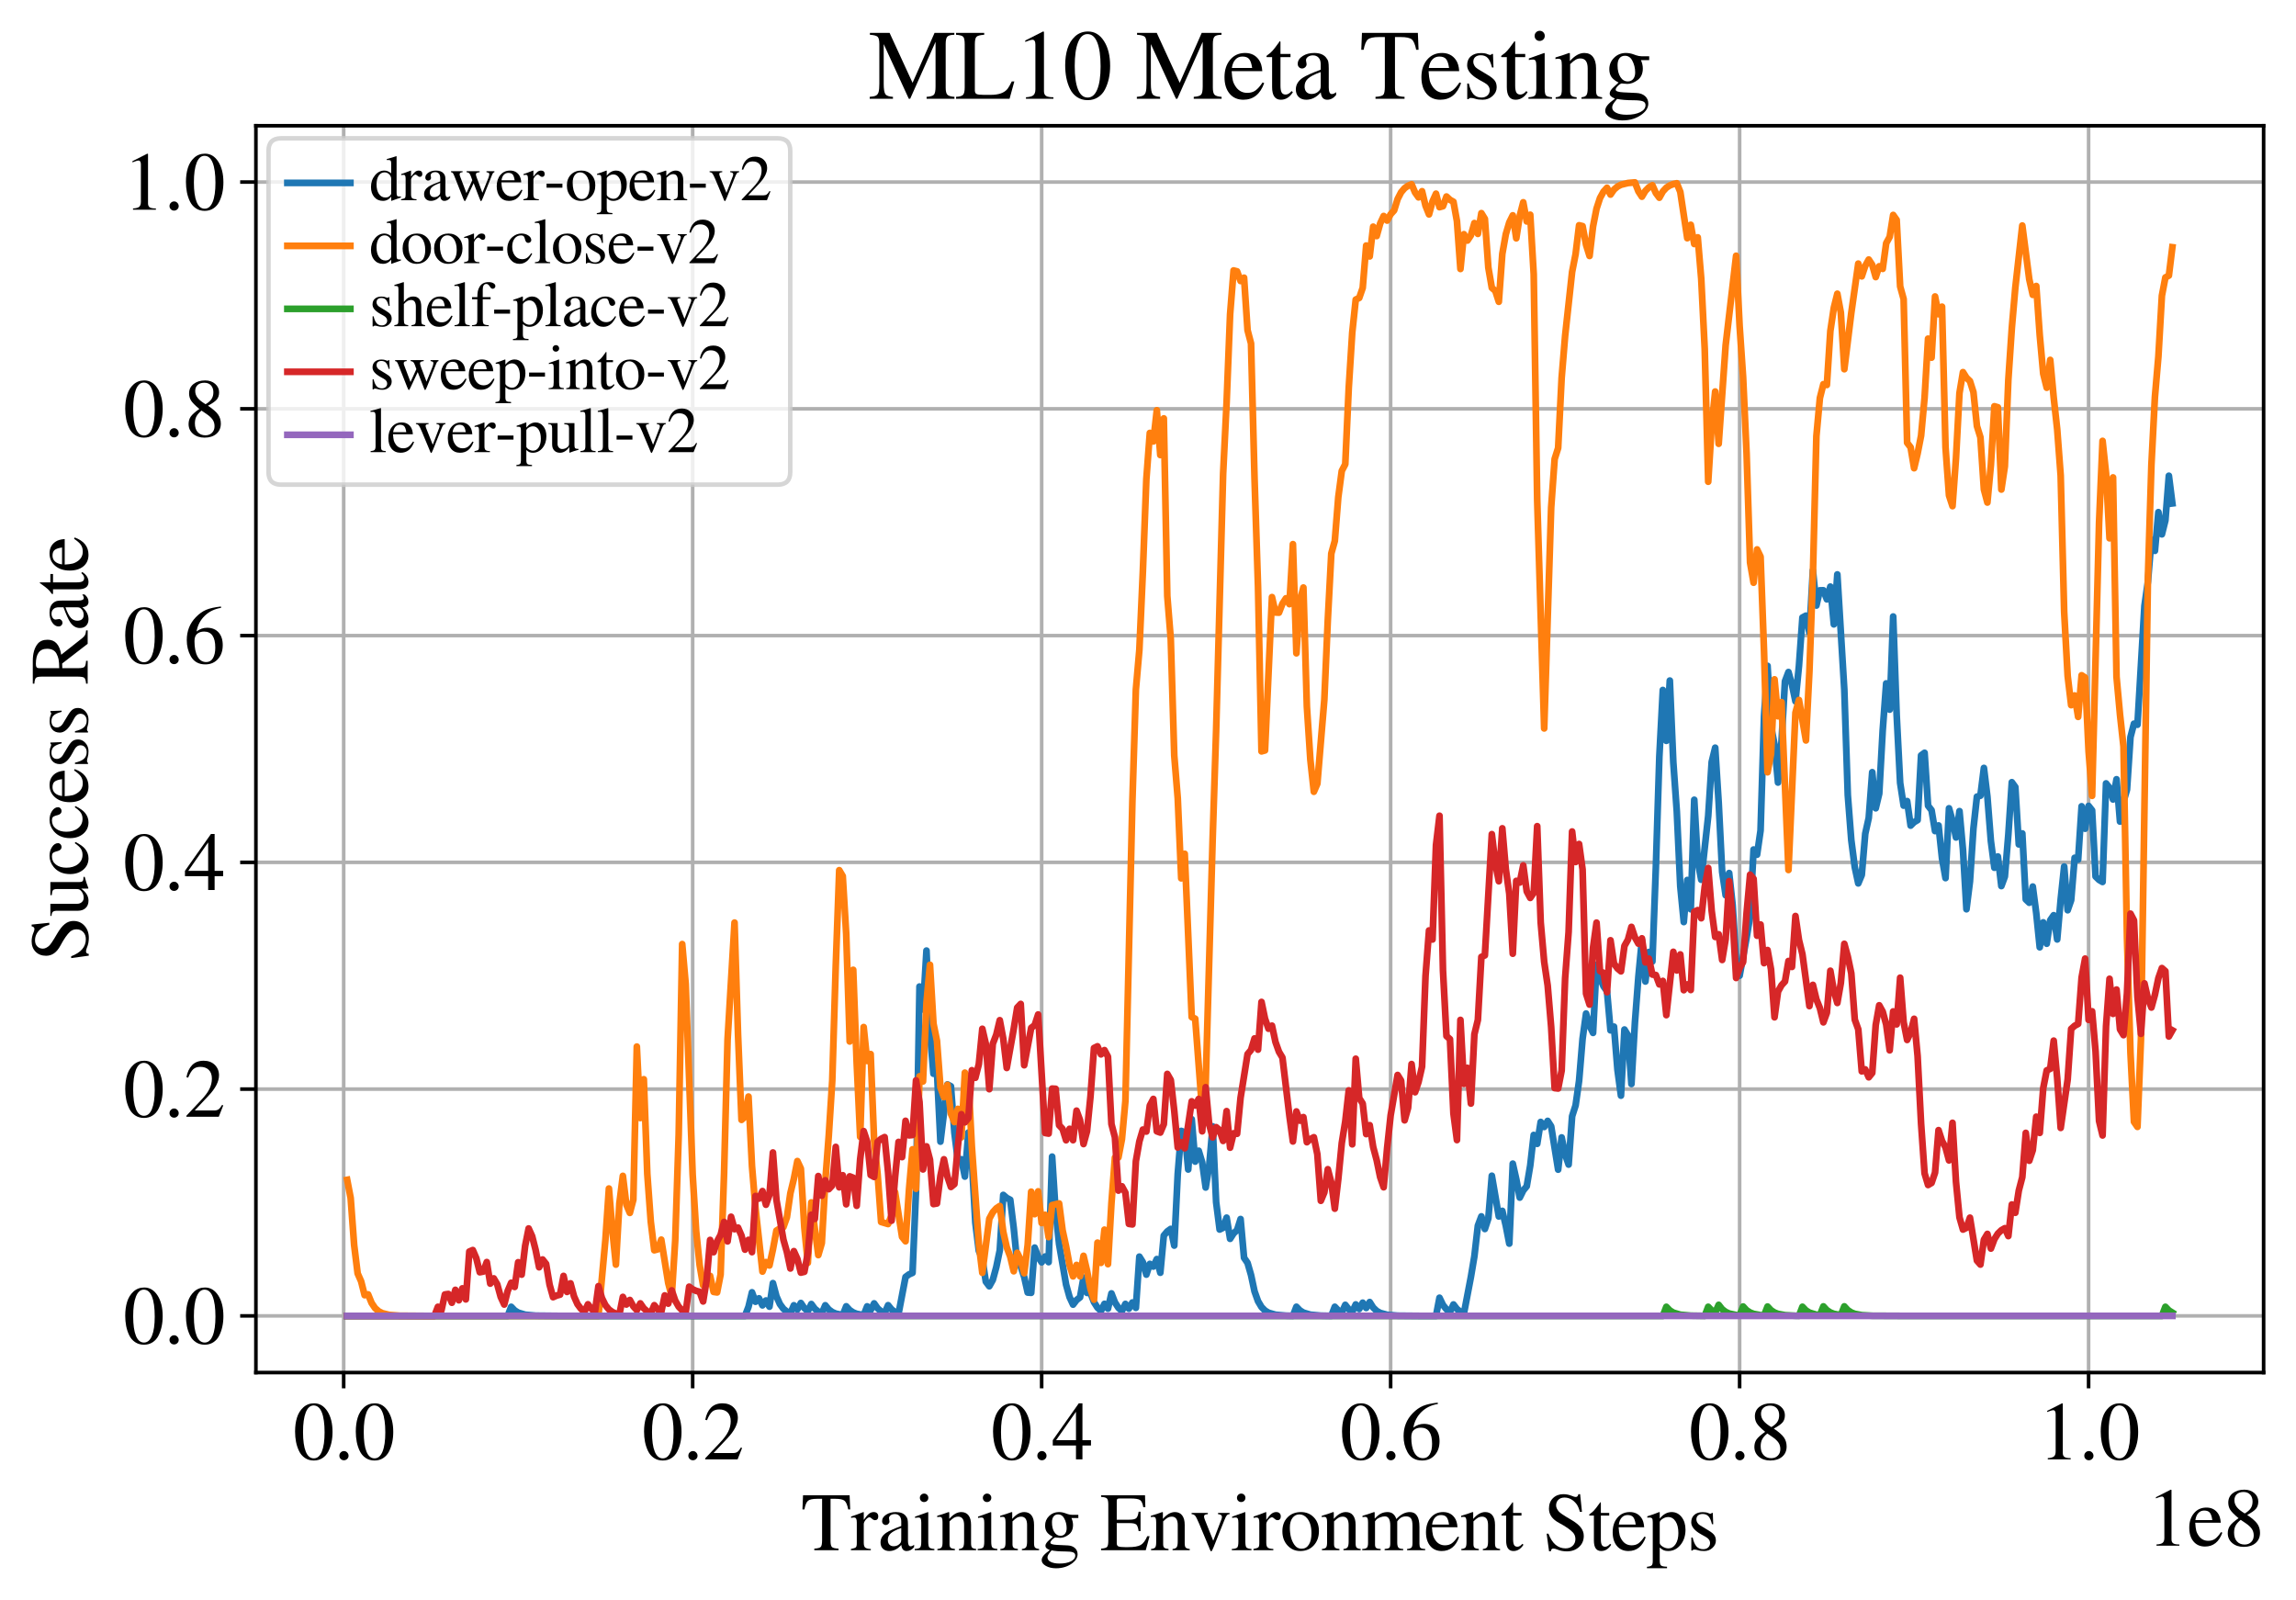 <?xml version="1.0" encoding="utf-8" standalone="no"?>
<!DOCTYPE svg PUBLIC "-//W3C//DTD SVG 1.1//EN"
  "http://www.w3.org/Graphics/SVG/1.1/DTD/svg11.dtd">
<svg xmlns:xlink="http://www.w3.org/1999/xlink" width="510.5pt" height="355.769pt" viewBox="0 0 510.5 355.769" xmlns="http://www.w3.org/2000/svg" version="1.1">
 <defs>
  <style type="text/css">*{stroke-linejoin: round; stroke-linecap: butt}</style>
 </defs>
 <g id="figure_1">
  <g id="patch_1">
   <path d="M 0 355.769 
L 510.5 355.769 
L 510.5 0 
L 0 0 
z
" style="fill: #ffffff"/>
  </g>
  <g id="axes_1">
   <g id="patch_2">
    <path d="M 56.9 305.152 
L 503.3 305.152 
L 503.3 27.952 
L 56.9 27.952 
z
" style="fill: #ffffff"/>
   </g>
   <g id="matplotlib.axis_1">
    <g id="xtick_1">
     <g id="line2d_1">
      <path d="M 76.415 305.152 
L 76.415 27.952 
" clip-path="url(#p2c3e1a7c4b)" style="fill: none; stroke: #b0b0b0; stroke-width: 0.8; stroke-linecap: square"/>
     </g>
     <g id="line2d_2">
      <defs>
       <path id="md74061ecd3" d="M 0 0 
L 0 3.5 
" style="stroke: #000000; stroke-width: 0.8"/>
      </defs>
      <g>
       <use xlink:href="#md74061ecd3" x="76.415" y="305.152" style="stroke: #000000; stroke-width: 0.8"/>
      </g>
     </g>
     <g id="text_1">
      <!-- 0.0 -->
      <g transform="translate(65.165 324.446)scale(0.18 -0.18)">
       <defs>
        <path id="STIXGeneral-Regular-30" d="M 3046 2112 
Q 3046 1683 2963 1302 
Q 2880 922 2717 602 
Q 2554 282 2266 96 
Q 1978 -90 1600 -90 
Q 1210 -90 915 108 
Q 621 307 461 640 
Q 301 973 227 1350 
Q 154 1728 154 2150 
Q 154 2746 301 3222 
Q 448 3699 790 4012 
Q 1133 4326 1626 4326 
Q 2253 4326 2649 3712 
Q 3046 3098 3046 2112 
z
M 2432 2080 
Q 2432 3091 2217 3625 
Q 2003 4160 1587 4160 
Q 1190 4160 979 3622 
Q 768 3085 768 2106 
Q 768 1120 979 598 
Q 1190 77 1600 77 
Q 2003 77 2217 598 
Q 2432 1120 2432 2080 
z
" transform="scale(0.016)"/>
        <path id="STIXGeneral-Regular-2e" d="M 1158 275 
Q 1158 134 1052 32 
Q 947 -70 800 -70 
Q 653 -70 550 32 
Q 448 134 448 281 
Q 448 429 553 534 
Q 659 640 806 640 
Q 947 640 1052 531 
Q 1158 422 1158 275 
z
" transform="scale(0.016)"/>
       </defs>
       <use xlink:href="#STIXGeneral-Regular-30"/>
       <use xlink:href="#STIXGeneral-Regular-2e" x="50"/>
       <use xlink:href="#STIXGeneral-Regular-30" x="75"/>
      </g>
     </g>
    </g>
    <g id="xtick_2">
     <g id="line2d_3">
      <path d="M 154.009 305.152 
L 154.009 27.952 
" clip-path="url(#p2c3e1a7c4b)" style="fill: none; stroke: #b0b0b0; stroke-width: 0.8; stroke-linecap: square"/>
     </g>
     <g id="line2d_4">
      <g>
       <use xlink:href="#md74061ecd3" x="154.009" y="305.152" style="stroke: #000000; stroke-width: 0.8"/>
      </g>
     </g>
     <g id="text_2">
      <!-- 0.2 -->
      <g transform="translate(142.759 324.446)scale(0.18 -0.18)">
       <defs>
        <path id="STIXGeneral-Regular-32" d="M 3034 877 
L 2688 0 
L 186 0 
L 186 77 
L 1325 1286 
Q 1773 1754 1965 2144 
Q 2157 2534 2157 2950 
Q 2157 3379 1920 3616 
Q 1683 3853 1267 3853 
Q 922 3853 720 3673 
Q 518 3494 326 3021 
L 192 3053 
Q 301 3648 630 3987 
Q 960 4326 1523 4326 
Q 2054 4326 2380 4006 
Q 2707 3686 2707 3200 
Q 2707 2477 1888 1613 
L 832 486 
L 2330 486 
Q 2541 486 2665 569 
Q 2790 653 2944 915 
L 3034 877 
z
" transform="scale(0.016)"/>
       </defs>
       <use xlink:href="#STIXGeneral-Regular-30"/>
       <use xlink:href="#STIXGeneral-Regular-2e" x="50"/>
       <use xlink:href="#STIXGeneral-Regular-32" x="75"/>
      </g>
     </g>
    </g>
    <g id="xtick_3">
     <g id="line2d_5">
      <path d="M 231.604 305.152 
L 231.604 27.952 
" clip-path="url(#p2c3e1a7c4b)" style="fill: none; stroke: #b0b0b0; stroke-width: 0.8; stroke-linecap: square"/>
     </g>
     <g id="line2d_6">
      <g>
       <use xlink:href="#md74061ecd3" x="231.604" y="305.152" style="stroke: #000000; stroke-width: 0.8"/>
      </g>
     </g>
     <g id="text_3">
      <!-- 0.4 -->
      <g transform="translate(220.354 324.446)scale(0.18 -0.18)">
       <defs>
        <path id="STIXGeneral-Regular-34" d="M 3027 1069 
L 2368 1069 
L 2368 0 
L 1869 0 
L 1869 1069 
L 77 1069 
L 77 1478 
L 2086 4326 
L 2368 4326 
L 2368 1478 
L 3027 1478 
L 3027 1069 
z
M 1869 1478 
L 1869 3674 
L 333 1478 
L 1869 1478 
z
" transform="scale(0.016)"/>
       </defs>
       <use xlink:href="#STIXGeneral-Regular-30"/>
       <use xlink:href="#STIXGeneral-Regular-2e" x="50"/>
       <use xlink:href="#STIXGeneral-Regular-34" x="75"/>
      </g>
     </g>
    </g>
    <g id="xtick_4">
     <g id="line2d_7">
      <path d="M 309.198 305.152 
L 309.198 27.952 
" clip-path="url(#p2c3e1a7c4b)" style="fill: none; stroke: #b0b0b0; stroke-width: 0.8; stroke-linecap: square"/>
     </g>
     <g id="line2d_8">
      <g>
       <use xlink:href="#md74061ecd3" x="309.198" y="305.152" style="stroke: #000000; stroke-width: 0.8"/>
      </g>
     </g>
     <g id="text_4">
      <!-- 0.6 -->
      <g transform="translate(297.948 324.446)scale(0.18 -0.18)">
       <defs>
        <path id="STIXGeneral-Regular-36" d="M 2854 4378 
L 2867 4275 
Q 2112 4154 1606 3664 
Q 1101 3174 973 2451 
Q 1344 2739 1786 2739 
Q 2349 2739 2672 2380 
Q 2995 2022 2995 1402 
Q 2995 774 2669 378 
Q 2291 -90 1651 -90 
Q 870 -90 518 557 
Q 218 1107 218 1786 
Q 218 2835 915 3552 
Q 1312 3962 1731 4131 
Q 2150 4301 2854 4378 
z
M 2419 1203 
Q 2419 2445 1555 2445 
Q 1235 2445 1024 2275 
Q 813 2106 813 1702 
Q 813 954 1046 522 
Q 1280 90 1722 90 
Q 2061 90 2240 394 
Q 2419 698 2419 1203 
z
" transform="scale(0.016)"/>
       </defs>
       <use xlink:href="#STIXGeneral-Regular-30"/>
       <use xlink:href="#STIXGeneral-Regular-2e" x="50"/>
       <use xlink:href="#STIXGeneral-Regular-36" x="75"/>
      </g>
     </g>
    </g>
    <g id="xtick_5">
     <g id="line2d_9">
      <path d="M 386.792 305.152 
L 386.792 27.952 
" clip-path="url(#p2c3e1a7c4b)" style="fill: none; stroke: #b0b0b0; stroke-width: 0.8; stroke-linecap: square"/>
     </g>
     <g id="line2d_10">
      <g>
       <use xlink:href="#md74061ecd3" x="386.792" y="305.152" style="stroke: #000000; stroke-width: 0.8"/>
      </g>
     </g>
     <g id="text_5">
      <!-- 0.8 -->
      <g transform="translate(375.542 324.446)scale(0.18 -0.18)">
       <defs>
        <path id="STIXGeneral-Regular-38" d="M 2848 992 
Q 2848 499 2505 204 
Q 2163 -90 1587 -90 
Q 1050 -90 704 204 
Q 358 499 358 954 
Q 358 1293 524 1533 
Q 691 1773 1190 2125 
Q 710 2522 553 2765 
Q 397 3008 397 3328 
Q 397 3782 745 4054 
Q 1094 4326 1638 4326 
Q 2106 4326 2410 4060 
Q 2714 3795 2714 3411 
Q 2714 3059 2531 2848 
Q 2349 2637 1856 2374 
Q 2432 1990 2640 1689 
Q 2848 1389 2848 992 
z
M 2272 3411 
Q 2272 3744 2086 3945 
Q 1901 4147 1574 4147 
Q 1248 4147 1059 3977 
Q 870 3808 870 3513 
Q 870 3219 1059 2979 
Q 1248 2739 1670 2490 
Q 1997 2682 2134 2896 
Q 2272 3110 2272 3411 
z
M 1734 1741 
L 1357 1997 
Q 1075 1766 960 1545 
Q 845 1325 845 1011 
Q 845 576 1065 333 
Q 1286 90 1658 90 
Q 1971 90 2166 285 
Q 2362 480 2362 794 
Q 2362 1082 2214 1299 
Q 2067 1517 1734 1741 
z
" transform="scale(0.016)"/>
       </defs>
       <use xlink:href="#STIXGeneral-Regular-30"/>
       <use xlink:href="#STIXGeneral-Regular-2e" x="50"/>
       <use xlink:href="#STIXGeneral-Regular-38" x="75"/>
      </g>
     </g>
    </g>
    <g id="xtick_6">
     <g id="line2d_11">
      <path d="M 464.386 305.152 
L 464.386 27.952 
" clip-path="url(#p2c3e1a7c4b)" style="fill: none; stroke: #b0b0b0; stroke-width: 0.8; stroke-linecap: square"/>
     </g>
     <g id="line2d_12">
      <g>
       <use xlink:href="#md74061ecd3" x="464.386" y="305.152" style="stroke: #000000; stroke-width: 0.8"/>
      </g>
     </g>
     <g id="text_6">
      <!-- 1.0 -->
      <g transform="translate(453.136 324.446)scale(0.18 -0.18)">
       <defs>
        <path id="STIXGeneral-Regular-31" d="M 2522 0 
L 755 0 
L 755 96 
Q 1107 115 1235 227 
Q 1363 339 1363 608 
L 1363 3482 
Q 1363 3795 1171 3795 
Q 1082 3795 883 3718 
L 710 3654 
L 710 3744 
L 1856 4326 
L 1914 4307 
L 1914 486 
Q 1914 275 2042 185 
Q 2170 96 2522 96 
L 2522 0 
z
" transform="scale(0.016)"/>
       </defs>
       <use xlink:href="#STIXGeneral-Regular-31"/>
       <use xlink:href="#STIXGeneral-Regular-2e" x="50"/>
       <use xlink:href="#STIXGeneral-Regular-30" x="75"/>
      </g>
     </g>
    </g>
    <g id="text_7">
     <!-- Training Environment Steps -->
     <g transform="translate(178.105 344.646)scale(0.18 -0.18)">
      <defs>
       <path id="STIXGeneral-Regular-54" d="M 3795 3149 
L 3642 3149 
Q 3539 3674 3353 3821 
Q 3168 3968 2656 3968 
L 2278 3968 
L 2278 710 
Q 2278 346 2387 243 
Q 2496 141 2893 122 
L 2893 0 
L 1024 0 
L 1024 122 
Q 1427 147 1526 256 
Q 1626 365 1626 787 
L 1626 3968 
L 1242 3968 
Q 723 3968 540 3817 
Q 358 3667 262 3149 
L 109 3149 
L 154 4237 
L 3750 4237 
L 3795 3149 
z
" transform="scale(0.016)"/>
       <path id="STIXGeneral-Regular-72" d="M 1024 2931 
L 1024 2342 
Q 1267 2688 1430 2816 
Q 1594 2944 1792 2944 
Q 1958 2944 2051 2854 
Q 2144 2765 2144 2605 
Q 2144 2470 2077 2393 
Q 2010 2317 1894 2317 
Q 1773 2317 1638 2445 
Q 1536 2541 1472 2541 
Q 1338 2541 1181 2355 
Q 1024 2170 1024 2016 
L 1024 576 
Q 1024 301 1133 205 
Q 1242 109 1568 96 
L 1568 0 
L 32 0 
L 32 96 
Q 339 154 412 224 
Q 486 294 486 538 
L 486 2138 
Q 486 2349 438 2435 
Q 390 2522 269 2522 
Q 166 2522 45 2496 
L 45 2598 
Q 448 2726 992 2944 
L 1024 2931 
z
" transform="scale(0.016)"/>
       <path id="STIXGeneral-Regular-61" d="M 2829 422 
L 2829 243 
Q 2586 -64 2253 -64 
Q 1888 -64 1843 403 
L 1837 403 
Q 1427 -64 909 -64 
Q 608 -64 422 112 
Q 237 288 237 602 
Q 237 1050 685 1350 
Q 992 1555 1837 1869 
L 1837 2214 
Q 1837 2502 1699 2646 
Q 1562 2790 1338 2790 
Q 1146 2790 1018 2697 
Q 890 2605 890 2477 
Q 890 2419 909 2348 
Q 928 2278 928 2208 
Q 928 2112 841 2029 
Q 755 1946 634 1946 
Q 525 1946 441 2029 
Q 358 2112 358 2240 
Q 358 2547 685 2752 
Q 986 2944 1421 2944 
Q 1939 2944 2176 2656 
Q 2291 2522 2323 2384 
Q 2355 2246 2355 1946 
L 2355 723 
Q 2355 301 2554 301 
Q 2682 301 2829 422 
z
M 1837 813 
L 1837 1715 
Q 1248 1510 1018 1293 
Q 800 1094 800 800 
Q 800 557 921 432 
Q 1043 307 1242 307 
Q 1453 307 1613 410 
Q 1747 506 1792 589 
Q 1837 672 1837 813 
z
" transform="scale(0.016)"/>
       <path id="STIXGeneral-Regular-69" d="M 1152 4045 
Q 1152 3904 1056 3811 
Q 960 3718 819 3718 
Q 685 3718 592 3811 
Q 499 3904 499 4045 
Q 499 4179 595 4275 
Q 691 4371 826 4371 
Q 966 4371 1059 4275 
Q 1152 4179 1152 4045 
z
M 1619 0 
L 102 0 
L 102 96 
Q 435 115 521 211 
Q 608 307 608 666 
L 608 2118 
Q 608 2342 563 2432 
Q 518 2522 397 2522 
Q 243 2522 128 2490 
L 128 2592 
L 1120 2944 
L 1146 2918 
L 1146 672 
Q 1146 314 1226 218 
Q 1306 122 1619 96 
L 1619 0 
z
" transform="scale(0.016)"/>
       <path id="STIXGeneral-Regular-6e" d="M 3104 0 
L 1773 0 
L 1779 96 
Q 2016 115 2096 233 
Q 2176 352 2176 672 
L 2176 1946 
Q 2176 2592 1709 2592 
Q 1549 2592 1408 2515 
Q 1267 2438 1050 2227 
L 1050 461 
Q 1050 269 1136 192 
Q 1222 115 1466 96 
L 1466 0 
L 115 0 
L 115 96 
Q 358 115 435 214 
Q 512 314 512 602 
L 512 2157 
Q 512 2394 467 2483 
Q 422 2573 288 2573 
Q 160 2573 102 2547 
L 102 2656 
Q 550 2784 979 2944 
L 1030 2925 
L 1030 2426 
L 1037 2426 
Q 1491 2944 1958 2944 
Q 2323 2944 2518 2688 
Q 2714 2432 2714 1958 
L 2714 544 
Q 2714 288 2790 205 
Q 2867 122 3104 96 
L 3104 0 
z
" transform="scale(0.016)"/>
       <path id="STIXGeneral-Regular-67" d="M 3008 2483 
L 2477 2483 
Q 2598 2208 2598 1946 
Q 2598 1453 2265 1203 
Q 1933 954 1600 954 
Q 1530 954 1357 973 
L 1235 986 
Q 1107 947 979 812 
Q 851 678 851 582 
Q 851 435 1350 410 
L 2176 371 
Q 2528 358 2739 172 
Q 2950 -13 2950 -314 
Q 2950 -685 2566 -986 
Q 2035 -1395 1286 -1395 
Q 826 -1395 502 -1212 
Q 179 -1030 179 -774 
Q 179 -595 320 -419 
Q 461 -243 806 6 
Q 602 102 534 172 
Q 467 243 467 346 
Q 467 531 762 787 
Q 909 915 1037 1043 
Q 717 1203 579 1401 
Q 442 1600 442 1901 
Q 442 2336 752 2640 
Q 1062 2944 1510 2944 
Q 1766 2944 2022 2848 
L 2163 2797 
Q 2349 2733 2515 2733 
L 3008 2733 
L 3008 2483 
z
M 973 2163 
L 973 2144 
Q 973 1683 1155 1398 
Q 1338 1114 1632 1114 
Q 1850 1114 1978 1270 
Q 2106 1427 2106 1690 
Q 2106 2112 1914 2464 
Q 1754 2765 1446 2765 
Q 1222 2765 1097 2605 
Q 973 2445 973 2163 
z
M 2771 -410 
Q 2771 -230 2595 -163 
Q 2419 -96 1978 -96 
Q 1344 -96 941 -13 
Q 749 -243 688 -348 
Q 627 -454 627 -563 
Q 627 -774 880 -902 
Q 1133 -1030 1555 -1030 
Q 2099 -1030 2435 -860 
Q 2771 -691 2771 -410 
z
" transform="scale(0.016)"/>
       <path id="STIXGeneral-Regular-20" transform="scale(0.016)"/>
       <path id="STIXGeneral-Regular-45" d="M 3821 1082 
L 3526 0 
L 77 0 
L 77 122 
Q 442 147 538 252 
Q 634 358 634 730 
L 634 3520 
Q 634 3878 534 3987 
Q 435 4096 77 4115 
L 77 4237 
L 3469 4237 
L 3494 3322 
L 3334 3322 
Q 3264 3750 3085 3872 
Q 2906 3994 2349 3994 
L 1510 3994 
Q 1370 3994 1328 3952 
Q 1286 3910 1286 3763 
L 1286 2355 
L 2253 2355 
Q 2656 2355 2787 2470 
Q 2918 2586 2976 2970 
L 3123 2970 
L 3123 1472 
L 2976 1472 
Q 2918 1875 2790 1984 
Q 2662 2093 2253 2093 
L 1286 2093 
L 1286 538 
Q 1286 346 1420 291 
Q 1555 237 1933 237 
L 2163 237 
Q 2848 237 3136 403 
Q 3424 570 3642 1082 
L 3821 1082 
z
" transform="scale(0.016)"/>
       <path id="STIXGeneral-Regular-76" d="M 3053 2880 
L 3053 2784 
Q 2906 2771 2835 2688 
Q 2765 2605 2637 2285 
L 1818 230 
Q 1690 -90 1638 -90 
Q 1587 -90 1523 77 
Q 1510 96 1497 141 
Q 1485 186 1472 211 
L 704 2048 
Q 499 2534 403 2652 
Q 307 2771 122 2784 
L 122 2880 
L 1376 2880 
L 1376 2784 
Q 1210 2771 1146 2732 
Q 1082 2694 1082 2611 
Q 1082 2509 1139 2368 
L 1792 730 
L 2426 2387 
Q 2464 2483 2464 2579 
Q 2464 2758 2163 2784 
L 2163 2880 
L 3053 2880 
z
" transform="scale(0.016)"/>
       <path id="STIXGeneral-Regular-6f" d="M 3008 1478 
Q 3008 806 2608 371 
Q 2208 -64 1568 -64 
Q 979 -64 582 368 
Q 186 800 186 1459 
Q 186 2125 582 2534 
Q 979 2944 1626 2944 
Q 2221 2944 2614 2537 
Q 3008 2131 3008 1478 
z
M 2432 1306 
Q 2432 2035 2112 2445 
Q 1856 2765 1504 2765 
Q 1171 2765 966 2493 
Q 762 2221 762 1747 
Q 762 928 1101 435 
Q 1318 115 1677 115 
Q 2029 115 2230 432 
Q 2432 749 2432 1306 
z
" transform="scale(0.016)"/>
       <path id="STIXGeneral-Regular-6d" d="M 4960 0 
L 3565 0 
L 3565 96 
Q 3834 122 3907 208 
Q 3981 294 3981 576 
L 3981 1894 
Q 3981 2278 3869 2444 
Q 3757 2611 3488 2611 
Q 3264 2611 3107 2521 
Q 2950 2432 2803 2221 
L 2803 608 
Q 2803 301 2896 201 
Q 2989 102 3264 96 
L 3264 0 
L 1830 0 
L 1830 96 
Q 2112 115 2189 188 
Q 2266 262 2266 550 
L 2266 1901 
Q 2266 2611 1850 2611 
Q 1670 2611 1468 2531 
Q 1267 2451 1171 2336 
Q 1088 2240 1088 2227 
L 1088 448 
Q 1088 243 1177 176 
Q 1267 109 1523 96 
L 1523 0 
L 102 0 
L 102 96 
Q 371 102 460 195 
Q 550 288 550 563 
L 550 2150 
Q 550 2387 499 2480 
Q 448 2573 326 2573 
Q 230 2573 122 2547 
L 122 2656 
Q 557 2778 1011 2944 
L 1062 2925 
L 1062 2451 
L 1075 2451 
Q 1363 2752 1584 2848 
Q 1805 2944 2054 2944 
Q 2560 2944 2733 2406 
Q 3232 2944 3776 2944 
Q 4518 2944 4518 1792 
L 4518 493 
Q 4518 282 4582 202 
Q 4646 122 4794 109 
L 4960 96 
L 4960 0 
z
" transform="scale(0.016)"/>
       <path id="STIXGeneral-Regular-65" d="M 2611 1050 
L 2714 1005 
Q 2330 -64 1376 -64 
Q 813 -64 486 329 
Q 160 723 160 1389 
Q 160 2074 525 2509 
Q 890 2944 1485 2944 
Q 2061 2944 2374 2502 
Q 2560 2246 2592 1773 
L 621 1773 
Q 646 1370 700 1158 
Q 755 947 915 730 
Q 1184 378 1626 378 
Q 1939 378 2153 531 
Q 2368 685 2611 1050 
z
M 634 1978 
L 1939 1978 
Q 1882 2381 1750 2547 
Q 1619 2714 1312 2714 
Q 1043 2714 864 2525 
Q 685 2336 634 1978 
z
" transform="scale(0.016)"/>
       <path id="STIXGeneral-Regular-74" d="M 1702 493 
L 1786 422 
Q 1478 -64 1011 -64 
Q 448 -64 448 749 
L 448 2675 
L 109 2675 
Q 83 2694 83 2720 
Q 83 2771 192 2842 
Q 435 2982 813 3526 
Q 826 3546 874 3606 
Q 922 3667 941 3706 
Q 986 3706 986 3622 
L 986 2880 
L 1632 2880 
L 1632 2675 
L 986 2675 
L 986 845 
Q 986 538 1062 403 
Q 1139 269 1318 269 
Q 1510 269 1702 493 
z
" transform="scale(0.016)"/>
       <path id="STIXGeneral-Regular-53" d="M 3002 2963 
L 2842 2963 
Q 2733 3360 2579 3565 
Q 2189 4064 1651 4064 
Q 1357 4064 1181 3894 
Q 1005 3725 1005 3456 
Q 1005 3328 1069 3206 
Q 1133 3085 1206 2998 
Q 1280 2912 1465 2784 
Q 1651 2656 1766 2589 
Q 1882 2522 2150 2362 
Q 2669 2061 2905 1763 
Q 3142 1466 3142 1107 
Q 3142 576 2771 243 
Q 2400 -90 1837 -90 
Q 1421 -90 1082 58 
Q 915 128 781 128 
Q 704 128 653 70 
Q 602 13 602 -83 
L 461 -83 
L 275 1274 
L 416 1274 
Q 845 141 1734 141 
Q 2074 141 2285 342 
Q 2496 544 2496 858 
Q 2496 1158 2310 1363 
Q 2003 1696 1235 2106 
Q 454 2522 454 3206 
Q 454 3718 768 4022 
Q 1082 4326 1568 4326 
Q 1907 4326 2240 4186 
Q 2413 4109 2522 4109 
Q 2688 4109 2726 4326 
L 2861 4326 
L 3002 2963 
z
" transform="scale(0.016)"/>
       <path id="STIXGeneral-Regular-70" d="M 1018 2931 
L 1018 2438 
Q 1421 2944 1939 2944 
Q 2406 2944 2707 2560 
Q 3008 2176 3008 1581 
Q 3008 883 2621 409 
Q 2234 -64 1664 -64 
Q 1466 -64 1328 -6 
Q 1190 51 1018 211 
L 1018 -794 
Q 1018 -1094 1120 -1180 
Q 1222 -1267 1581 -1274 
L 1581 -1389 
L 32 -1389 
L 32 -1280 
Q 314 -1254 397 -1171 
Q 480 -1088 480 -838 
L 480 2157 
Q 480 2381 429 2451 
Q 378 2522 218 2522 
Q 115 2522 58 2515 
L 58 2618 
Q 506 2752 979 2944 
L 1018 2931 
z
M 1018 2138 
L 1018 563 
Q 1018 422 1238 281 
Q 1459 141 1683 141 
Q 2029 141 2243 467 
Q 2458 794 2458 1325 
Q 2458 1888 2243 2224 
Q 2029 2560 1670 2560 
Q 1446 2560 1232 2419 
Q 1018 2278 1018 2138 
z
" transform="scale(0.016)"/>
       <path id="STIXGeneral-Regular-73" d="M 998 1926 
L 1664 1523 
Q 1984 1331 2105 1164 
Q 2227 998 2227 736 
Q 2227 416 1961 176 
Q 1696 -64 1331 -64 
Q 1030 -64 864 -6 
Q 691 51 570 51 
Q 461 51 416 -26 
L 333 -26 
L 333 979 
L 435 979 
Q 538 512 730 294 
Q 922 77 1248 77 
Q 1485 77 1632 211 
Q 1779 346 1779 550 
Q 1779 845 1440 1030 
L 1094 1222 
Q 326 1651 326 2150 
Q 326 2522 566 2730 
Q 806 2938 1210 2938 
Q 1491 2938 1638 2867 
Q 1754 2816 1818 2816 
Q 1862 2816 1920 2880 
L 1990 2880 
L 2022 2010 
L 1926 2010 
Q 1818 2445 1654 2621 
Q 1491 2797 1203 2797 
Q 986 2797 854 2688 
Q 723 2579 723 2362 
Q 723 2253 796 2128 
Q 870 2003 998 1926 
z
" transform="scale(0.016)"/>
      </defs>
      <use xlink:href="#STIXGeneral-Regular-54"/>
      <use xlink:href="#STIXGeneral-Regular-72" x="61.1"/>
      <use xlink:href="#STIXGeneral-Regular-61" x="94.4"/>
      <use xlink:href="#STIXGeneral-Regular-69" x="138.8"/>
      <use xlink:href="#STIXGeneral-Regular-6e" x="166.6"/>
      <use xlink:href="#STIXGeneral-Regular-69" x="216.6"/>
      <use xlink:href="#STIXGeneral-Regular-6e" x="244.4"/>
      <use xlink:href="#STIXGeneral-Regular-67" x="294.4"/>
      <use xlink:href="#STIXGeneral-Regular-20" x="344.4"/>
      <use xlink:href="#STIXGeneral-Regular-45" x="369.4"/>
      <use xlink:href="#STIXGeneral-Regular-6e" x="430.5"/>
      <use xlink:href="#STIXGeneral-Regular-76" x="480.5"/>
      <use xlink:href="#STIXGeneral-Regular-69" x="530.5"/>
      <use xlink:href="#STIXGeneral-Regular-72" x="558.3"/>
      <use xlink:href="#STIXGeneral-Regular-6f" x="591.6"/>
      <use xlink:href="#STIXGeneral-Regular-6e" x="641.6"/>
      <use xlink:href="#STIXGeneral-Regular-6d" x="691.6"/>
      <use xlink:href="#STIXGeneral-Regular-65" x="769.4"/>
      <use xlink:href="#STIXGeneral-Regular-6e" x="813.8"/>
      <use xlink:href="#STIXGeneral-Regular-74" x="863.8"/>
      <use xlink:href="#STIXGeneral-Regular-20" x="891.6"/>
      <use xlink:href="#STIXGeneral-Regular-53" x="916.6"/>
      <use xlink:href="#STIXGeneral-Regular-74" x="972.2"/>
      <use xlink:href="#STIXGeneral-Regular-65" x="1000"/>
      <use xlink:href="#STIXGeneral-Regular-70" x="1044.4"/>
      <use xlink:href="#STIXGeneral-Regular-73" x="1094.4"/>
     </g>
    </g>
    <g id="text_8">
     <!-- 1e8 -->
     <g transform="translate(477.307 343.646)scale(0.18 -0.18)">
      <use xlink:href="#STIXGeneral-Regular-31"/>
      <use xlink:href="#STIXGeneral-Regular-65" x="50"/>
      <use xlink:href="#STIXGeneral-Regular-38" x="94.4"/>
     </g>
    </g>
   </g>
   <g id="matplotlib.axis_2">
    <g id="ytick_1">
     <g id="line2d_13">
      <path d="M 56.9 292.552 
L 503.3 292.552 
" clip-path="url(#p2c3e1a7c4b)" style="fill: none; stroke: #b0b0b0; stroke-width: 0.8; stroke-linecap: square"/>
     </g>
     <g id="line2d_14">
      <defs>
       <path id="me1c4594756" d="M 0 0 
L -3.5 0 
" style="stroke: #000000; stroke-width: 0.8"/>
      </defs>
      <g>
       <use xlink:href="#me1c4594756" x="56.9" y="292.552" style="stroke: #000000; stroke-width: 0.8"/>
      </g>
     </g>
     <g id="text_9">
      <!-- 0.0 -->
      <g transform="translate(27.4 298.699)scale(0.18 -0.18)">
       <use xlink:href="#STIXGeneral-Regular-30"/>
       <use xlink:href="#STIXGeneral-Regular-2e" x="50"/>
       <use xlink:href="#STIXGeneral-Regular-30" x="75"/>
      </g>
     </g>
    </g>
    <g id="ytick_2">
     <g id="line2d_15">
      <path d="M 56.9 242.137 
L 503.3 242.137 
" clip-path="url(#p2c3e1a7c4b)" style="fill: none; stroke: #b0b0b0; stroke-width: 0.8; stroke-linecap: square"/>
     </g>
     <g id="line2d_16">
      <g>
       <use xlink:href="#me1c4594756" x="56.9" y="242.137" style="stroke: #000000; stroke-width: 0.8"/>
      </g>
     </g>
     <g id="text_10">
      <!-- 0.2 -->
      <g transform="translate(27.4 248.283)scale(0.18 -0.18)">
       <use xlink:href="#STIXGeneral-Regular-30"/>
       <use xlink:href="#STIXGeneral-Regular-2e" x="50"/>
       <use xlink:href="#STIXGeneral-Regular-32" x="75"/>
      </g>
     </g>
    </g>
    <g id="ytick_3">
     <g id="line2d_17">
      <path d="M 56.9 191.721 
L 503.3 191.721 
" clip-path="url(#p2c3e1a7c4b)" style="fill: none; stroke: #b0b0b0; stroke-width: 0.8; stroke-linecap: square"/>
     </g>
     <g id="line2d_18">
      <g>
       <use xlink:href="#me1c4594756" x="56.9" y="191.721" style="stroke: #000000; stroke-width: 0.8"/>
      </g>
     </g>
     <g id="text_11">
      <!-- 0.4 -->
      <g transform="translate(27.4 197.868)scale(0.18 -0.18)">
       <use xlink:href="#STIXGeneral-Regular-30"/>
       <use xlink:href="#STIXGeneral-Regular-2e" x="50"/>
       <use xlink:href="#STIXGeneral-Regular-34" x="75"/>
      </g>
     </g>
    </g>
    <g id="ytick_4">
     <g id="line2d_19">
      <path d="M 56.9 141.305 
L 503.3 141.305 
" clip-path="url(#p2c3e1a7c4b)" style="fill: none; stroke: #b0b0b0; stroke-width: 0.8; stroke-linecap: square"/>
     </g>
     <g id="line2d_20">
      <g>
       <use xlink:href="#me1c4594756" x="56.9" y="141.305" style="stroke: #000000; stroke-width: 0.8"/>
      </g>
     </g>
     <g id="text_12">
      <!-- 0.6 -->
      <g transform="translate(27.4 147.452)scale(0.18 -0.18)">
       <use xlink:href="#STIXGeneral-Regular-30"/>
       <use xlink:href="#STIXGeneral-Regular-2e" x="50"/>
       <use xlink:href="#STIXGeneral-Regular-36" x="75"/>
      </g>
     </g>
    </g>
    <g id="ytick_5">
     <g id="line2d_21">
      <path d="M 56.9 90.89 
L 503.3 90.89 
" clip-path="url(#p2c3e1a7c4b)" style="fill: none; stroke: #b0b0b0; stroke-width: 0.8; stroke-linecap: square"/>
     </g>
     <g id="line2d_22">
      <g>
       <use xlink:href="#me1c4594756" x="56.9" y="90.89" style="stroke: #000000; stroke-width: 0.8"/>
      </g>
     </g>
     <g id="text_13">
      <!-- 0.8 -->
      <g transform="translate(27.4 97.037)scale(0.18 -0.18)">
       <use xlink:href="#STIXGeneral-Regular-30"/>
       <use xlink:href="#STIXGeneral-Regular-2e" x="50"/>
       <use xlink:href="#STIXGeneral-Regular-38" x="75"/>
      </g>
     </g>
    </g>
    <g id="ytick_6">
     <g id="line2d_23">
      <path d="M 56.9 40.474 
L 503.3 40.474 
" clip-path="url(#p2c3e1a7c4b)" style="fill: none; stroke: #b0b0b0; stroke-width: 0.8; stroke-linecap: square"/>
     </g>
     <g id="line2d_24">
      <g>
       <use xlink:href="#me1c4594756" x="56.9" y="40.474" style="stroke: #000000; stroke-width: 0.8"/>
      </g>
     </g>
     <g id="text_14">
      <!-- 1.0 -->
      <g transform="translate(27.4 46.621)scale(0.18 -0.18)">
       <use xlink:href="#STIXGeneral-Regular-31"/>
       <use xlink:href="#STIXGeneral-Regular-2e" x="50"/>
       <use xlink:href="#STIXGeneral-Regular-30" x="75"/>
      </g>
     </g>
    </g>
    <g id="text_15">
     <!-- Success Rate -->
     <g transform="translate(19.493 213.797)rotate(-90)scale(0.18 -0.18)">
      <defs>
       <path id="STIXGeneral-Regular-75" d="M 3072 320 
L 3072 230 
Q 2573 96 2195 -58 
L 2163 -38 
L 2163 486 
L 2150 486 
Q 1747 -64 1235 -64 
Q 870 -64 662 160 
Q 454 384 454 755 
L 454 2362 
Q 454 2598 371 2688 
Q 288 2778 58 2790 
L 58 2880 
L 992 2880 
L 992 813 
Q 992 595 1123 451 
Q 1254 307 1446 307 
Q 1760 307 1984 506 
Q 2067 582 2099 649 
Q 2131 717 2131 877 
L 2131 2355 
Q 2131 2605 2041 2678 
Q 1952 2752 1658 2771 
L 1658 2880 
L 2669 2880 
L 2669 685 
Q 2669 461 2742 390 
Q 2816 320 3034 320 
L 3072 320 
z
" transform="scale(0.016)"/>
       <path id="STIXGeneral-Regular-63" d="M 2547 998 
L 2637 941 
Q 2362 403 2112 205 
Q 1786 -64 1376 -64 
Q 845 -64 502 336 
Q 160 736 160 1357 
Q 160 2170 698 2618 
Q 1094 2944 1562 2944 
Q 1965 2944 2256 2749 
Q 2547 2554 2547 2285 
Q 2547 2176 2457 2096 
Q 2368 2016 2246 2016 
Q 2022 2016 1939 2310 
L 1901 2451 
Q 1850 2630 1773 2694 
Q 1696 2758 1523 2758 
Q 1133 2758 893 2451 
Q 653 2144 653 1645 
Q 653 1094 928 745 
Q 1203 397 1645 397 
Q 1920 397 2118 528 
Q 2317 659 2547 998 
z
" transform="scale(0.016)"/>
       <path id="STIXGeneral-Regular-52" d="M 4224 0 
L 3187 0 
L 1664 1971 
L 1306 1958 
L 1306 717 
Q 1306 352 1405 249 
Q 1504 147 1875 122 
L 1875 0 
L 109 0 
L 109 122 
Q 474 154 563 262 
Q 653 371 653 794 
L 653 3526 
Q 653 3885 563 3987 
Q 474 4090 109 4115 
L 109 4237 
L 1850 4237 
Q 2726 4237 3187 3859 
Q 3501 3603 3501 3091 
Q 3501 2221 2342 2042 
L 3622 422 
Q 3757 256 3878 198 
Q 4000 141 4224 122 
L 4224 0 
z
M 1306 3731 
L 1306 2195 
Q 1766 2202 1990 2246 
Q 2214 2291 2438 2413 
Q 2803 2618 2803 3142 
Q 2803 4000 1632 4000 
Q 1459 4000 1382 3945 
Q 1306 3891 1306 3731 
z
" transform="scale(0.016)"/>
      </defs>
      <use xlink:href="#STIXGeneral-Regular-53"/>
      <use xlink:href="#STIXGeneral-Regular-75" x="55.6"/>
      <use xlink:href="#STIXGeneral-Regular-63" x="105.6"/>
      <use xlink:href="#STIXGeneral-Regular-63" x="150"/>
      <use xlink:href="#STIXGeneral-Regular-65" x="194.4"/>
      <use xlink:href="#STIXGeneral-Regular-73" x="238.8"/>
      <use xlink:href="#STIXGeneral-Regular-73" x="277.7"/>
      <use xlink:href="#STIXGeneral-Regular-20" x="316.6"/>
      <use xlink:href="#STIXGeneral-Regular-52" x="341.6"/>
      <use xlink:href="#STIXGeneral-Regular-61" x="408.3"/>
      <use xlink:href="#STIXGeneral-Regular-74" x="452.7"/>
      <use xlink:href="#STIXGeneral-Regular-65" x="480.5"/>
     </g>
    </g>
   </g>
   <g id="line2d_25">
    <path d="M 77.191 292.552 
L 112.884 292.552 
L 113.66 290.536 
L 114.436 291.342 
L 115.212 291.826 
L 116.764 292.291 
L 119.092 292.496 
L 124.523 292.551 
L 165.648 292.552 
L 166.424 290.536 
L 167.2 287.309 
L 167.976 289.406 
L 168.752 288.648 
L 169.528 290.21 
L 170.304 289.13 
L 171.08 290.499 
L 171.856 285.27 
L 172.632 288.183 
L 173.408 289.931 
L 174.184 290.979 
L 174.96 291.608 
L 175.736 291.986 
L 176.512 290.196 
L 177.288 291.138 
L 178.063 289.687 
L 178.839 290.833 
L 179.615 291.521 
L 180.391 289.917 
L 181.167 290.971 
L 181.943 291.603 
L 182.719 291.983 
L 183.495 290.194 
L 184.271 291.137 
L 185.047 291.703 
L 185.823 292.043 
L 187.375 292.369 
L 188.151 290.425 
L 188.927 291.276 
L 189.703 291.787 
L 190.479 292.093 
L 192.03 292.387 
L 192.806 290.436 
L 193.582 291.283 
L 194.358 289.774 
L 195.134 290.885 
L 195.91 291.552 
L 196.686 291.952 
L 197.462 290.175 
L 198.238 291.126 
L 199.014 291.697 
L 199.79 292.039 
L 201.342 283.897 
L 202.118 283.326 
L 202.894 282.983 
L 203.67 264.628 
L 204.446 219.332 
L 205.222 224.421 
L 205.997 211.341 
L 206.773 229.709 
L 207.549 238.713 
L 208.325 238.066 
L 209.101 253.811 
L 210.653 241.096 
L 211.429 241.512 
L 212.205 251.845 
L 212.981 258.045 
L 213.757 257.731 
L 214.533 261.577 
L 215.309 251.784 
L 216.085 258.008 
L 216.861 271.826 
L 217.637 278.1 
L 218.413 279.847 
L 219.188 284.929 
L 219.964 285.962 
L 220.74 284.565 
L 221.516 281.71 
L 222.292 277.98 
L 223.068 265.659 
L 223.844 266.333 
L 224.62 266.738 
L 225.396 273.03 
L 226.172 280.839 
L 226.948 281.491 
L 227.724 283.899 
L 228.5 287.36 
L 229.276 287.42 
L 230.052 277.373 
L 230.828 279.412 
L 231.604 280.635 
L 232.38 279.352 
L 233.155 280.599 
L 233.931 257.147 
L 234.707 269.293 
L 235.483 276.58 
L 237.035 285.592 
L 237.811 288.376 
L 238.587 290.047 
L 239.363 289.032 
L 240.139 288.424 
L 240.915 284.025 
L 241.691 287.436 
L 242.467 287.466 
L 243.243 289.5 
L 244.019 290.721 
L 244.795 291.453 
L 245.571 289.876 
L 246.346 290.947 
L 247.122 287.556 
L 247.898 289.554 
L 248.674 290.753 
L 249.45 291.473 
L 250.226 289.888 
L 251.002 290.954 
L 251.778 289.576 
L 252.554 290.767 
L 253.33 279.381 
L 254.106 280.616 
L 254.882 283.374 
L 255.658 280.995 
L 256.434 281.585 
L 257.21 279.922 
L 257.986 282.957 
L 258.762 274.696 
L 259.538 273.772 
L 260.313 273.217 
L 261.089 276.918 
L 261.865 260.989 
L 262.641 251.431 
L 263.417 251.747 
L 264.193 260.002 
L 264.969 248.823 
L 265.745 258.248 
L 266.521 255.837 
L 267.297 258.423 
L 268.073 264.008 
L 268.849 259.293 
L 269.625 250.414 
L 270.401 267.269 
L 271.177 273.349 
L 271.953 272.964 
L 272.729 270.716 
L 273.504 275.417 
L 274.28 274.205 
L 275.056 273.477 
L 275.832 271.024 
L 276.608 279.635 
L 277.384 280.769 
L 278.16 283.465 
L 278.936 287.1 
L 279.712 289.281 
L 280.488 290.589 
L 281.264 291.374 
L 282.04 291.846 
L 283.592 292.298 
L 285.92 292.497 
L 287.471 292.532 
L 288.247 290.524 
L 289.023 291.335 
L 289.799 291.822 
L 291.351 292.289 
L 293.679 292.495 
L 296.007 292.54 
L 296.783 290.528 
L 297.559 291.338 
L 298.335 291.823 
L 299.111 290.098 
L 299.887 291.08 
L 300.662 291.669 
L 301.438 290.005 
L 302.214 291.024 
L 302.99 289.619 
L 303.766 290.792 
L 304.542 289.479 
L 305.318 290.709 
L 306.094 291.446 
L 306.87 291.888 
L 308.422 292.313 
L 310.75 292.501 
L 316.181 292.551 
L 319.285 292.552 
L 320.061 288.519 
L 320.837 290.132 
L 321.613 291.1 
L 322.389 291.681 
L 323.165 290.013 
L 323.941 291.029 
L 324.717 291.638 
L 325.493 292.004 
L 327.045 283.885 
L 327.82 279.285 
L 328.596 272.492 
L 329.372 270.433 
L 330.148 273.231 
L 330.924 270.876 
L 331.7 261.397 
L 333.252 270.447 
L 334.028 269.206 
L 334.804 272.494 
L 335.58 276.484 
L 336.356 258.712 
L 337.132 262.165 
L 337.908 266.253 
L 338.684 264.673 
L 339.46 263.725 
L 340.236 259.123 
L 341.012 252.328 
L 341.787 254.301 
L 342.563 249.436 
L 343.339 250.549 
L 344.115 249.201 
L 344.891 250.408 
L 346.443 260.037 
L 347.219 252.877 
L 347.995 256.647 
L 348.771 258.91 
L 349.547 248.167 
L 350.323 245.755 
L 351.099 240.274 
L 351.875 230.936 
L 352.651 225.333 
L 353.427 228.021 
L 354.203 229.634 
L 354.978 214.469 
L 355.754 217.469 
L 356.53 219.27 
L 357.306 220.35 
L 358.082 229.065 
L 358.858 228.244 
L 359.634 237.834 
L 360.41 243.588 
L 361.186 228.891 
L 361.962 230.156 
L 362.738 240.998 
L 363.514 227.337 
L 364.29 217.124 
L 365.066 208.979 
L 365.842 218.209 
L 366.618 211.647 
L 367.394 213.76 
L 368.17 192.844 
L 368.945 168.196 
L 369.721 153.406 
L 370.497 164.699 
L 371.273 151.308 
L 372.049 169.49 
L 372.825 180.399 
L 373.601 197.028 
L 374.377 204.988 
L 375.153 195.648 
L 375.929 202.144 
L 376.705 177.808 
L 377.481 191.44 
L 378.257 195.586 
L 379.809 181.416 
L 380.585 169.405 
L 381.361 166.232 
L 382.137 178.444 
L 382.912 193.838 
L 383.688 199.041 
L 384.464 194.096 
L 385.24 201.213 
L 386.016 213.549 
L 386.792 216.918 
L 388.344 208.455 
L 389.12 203.778 
L 389.896 188.872 
L 390.672 190.012 
L 391.448 184.645 
L 392.224 159.243 
L 393 148.035 
L 393.776 161.476 
L 394.552 165.507 
L 395.328 173.976 
L 396.103 164.941 
L 396.879 151.454 
L 397.655 149.411 
L 398.431 152.219 
L 399.207 155.92 
L 399.983 148.057 
L 400.759 137.29 
L 401.535 136.88 
L 402.311 140.667 
L 403.087 126.806 
L 403.863 134.622 
L 404.639 131.246 
L 405.415 131.236 
L 406.191 133.247 
L 406.967 130.421 
L 407.743 138.808 
L 408.519 127.707 
L 410.07 153.35 
L 410.846 176.765 
L 411.622 186.78 
L 412.398 192.79 
L 413.174 196.396 
L 413.95 194.526 
L 414.726 185.337 
L 415.502 181.841 
L 416.278 171.677 
L 417.054 179.694 
L 417.83 176.438 
L 418.606 162.385 
L 419.382 151.937 
L 420.158 157.767 
L 420.934 137.066 
L 421.71 158.928 
L 422.486 174.062 
L 423.261 179.109 
L 424.037 178.104 
L 424.813 183.551 
L 425.589 182.786 
L 426.365 182.326 
L 427.141 167.935 
L 427.917 167.366 
L 428.693 179.125 
L 429.469 180.13 
L 430.245 184.766 
L 431.021 183.515 
L 431.797 190.831 
L 432.573 195.22 
L 433.349 179.704 
L 434.125 182.494 
L 434.901 186.185 
L 435.677 180.333 
L 436.453 188.921 
L 437.228 202.141 
L 438.004 195.956 
L 438.78 184.179 
L 439.556 177.113 
L 440.332 176.906 
L 441.108 170.732 
L 441.884 177.111 
L 442.66 186.988 
L 443.436 192.915 
L 444.212 190.421 
L 444.988 196.991 
L 445.764 194.883 
L 446.54 185.552 
L 447.316 173.903 
L 448.092 174.98 
L 448.868 187.726 
L 449.644 185.291 
L 450.419 199.963 
L 451.195 200.699 
L 451.971 197.108 
L 452.747 203.02 
L 453.523 210.6 
L 454.299 205.065 
L 455.075 209.81 
L 455.851 204.591 
L 456.627 203.476 
L 457.403 208.857 
L 458.179 199.986 
L 458.955 192.647 
L 459.731 202.36 
L 460.507 200.121 
L 461.283 190.711 
L 462.059 191.115 
L 462.835 179.258 
L 463.611 184.243 
L 464.386 179.168 
L 465.162 180.156 
L 465.938 194.865 
L 466.714 195.624 
L 467.49 196.079 
L 468.266 174.17 
L 469.042 175.14 
L 469.818 177.739 
L 470.594 173.249 
L 471.37 182.654 
L 472.146 178.214 
L 472.922 175.551 
L 473.698 163.869 
L 474.474 160.893 
L 475.25 161.125 
L 476.802 134.727 
L 477.577 129.292 
L 478.353 119.981 
L 479.129 122.461 
L 479.905 113.866 
L 480.681 118.792 
L 481.457 115.697 
L 482.233 105.774 
L 483.009 111.92 
L 483.009 111.92 
" clip-path="url(#p2c3e1a7c4b)" style="fill: none; stroke: #1f77b4; stroke-width: 1.5; stroke-linecap: square"/>
   </g>
   <g id="line2d_26">
    <path d="M 77.191 262.303 
L 77.967 266.336 
L 78.743 276.822 
L 79.519 283.114 
L 80.295 284.873 
L 81.071 287.945 
L 81.847 287.771 
L 82.623 289.683 
L 83.398 290.831 
L 84.174 291.519 
L 84.95 291.932 
L 86.502 292.329 
L 88.83 292.504 
L 95.038 292.551 
L 133.059 292.552 
L 134.611 275.612 
L 135.387 264.239 
L 136.163 273.547 
L 136.939 281.149 
L 137.714 267.561 
L 138.49 261.424 
L 139.266 267.826 
L 140.042 269.65 
L 140.818 266.711 
L 141.594 232.682 
L 142.37 248.563 
L 143.146 239.943 
L 143.922 260.987 
L 144.698 271.596 
L 145.474 277.962 
L 146.25 277.748 
L 147.026 275.603 
L 148.578 285.241 
L 149.354 288.165 
L 150.13 275.804 
L 150.905 252.254 
L 151.681 209.891 
L 152.457 218.756 
L 154.009 261.146 
L 154.785 273.708 
L 155.561 281.246 
L 156.337 285.768 
L 157.113 284.449 
L 157.889 283.657 
L 158.665 287.215 
L 159.441 287.333 
L 160.217 283.371 
L 160.993 260.827 
L 161.769 231.168 
L 163.321 205.115 
L 164.097 230.007 
L 164.872 248.975 
L 165.648 248.256 
L 166.424 243.792 
L 167.2 259.263 
L 167.976 268.545 
L 169.528 282.7 
L 170.304 280.591 
L 171.08 281.342 
L 171.856 277.76 
L 172.632 273.593 
L 173.408 273.11 
L 174.184 272.821 
L 174.96 270.63 
L 175.736 265.283 
L 176.512 262.074 
L 177.288 258.132 
L 178.063 259.8 
L 178.839 272.901 
L 179.615 280.762 
L 180.391 267.328 
L 181.943 279.035 
L 182.719 276.375 
L 183.495 262.68 
L 184.271 252.446 
L 185.047 240.256 
L 185.823 214.792 
L 186.599 193.464 
L 187.375 194.783 
L 188.151 207.675 
L 188.927 231.543 
L 189.703 215.614 
L 190.479 236.306 
L 191.255 252.755 
L 192.03 228.341 
L 192.806 235.876 
L 193.582 234.347 
L 194.358 253.596 
L 195.134 261.112 
L 195.91 271.671 
L 197.462 272.129 
L 198.238 270.215 
L 199.014 265.033 
L 200.566 274.982 
L 201.342 275.96 
L 202.118 264.447 
L 202.894 255.523 
L 203.67 264.285 
L 204.446 239.293 
L 205.222 240.43 
L 205.997 222.963 
L 206.773 214.499 
L 207.549 227.571 
L 208.325 231.381 
L 209.101 241.733 
L 209.877 243.911 
L 210.653 241.185 
L 211.429 247.615 
L 212.205 249.457 
L 212.981 246.529 
L 213.757 252.838 
L 214.533 238.475 
L 215.309 239.939 
L 216.085 254.935 
L 217.637 276.59 
L 218.413 282.975 
L 219.964 270.955 
L 220.74 269.511 
L 221.516 268.644 
L 222.292 268.124 
L 223.068 273.862 
L 223.844 277.305 
L 224.62 279.371 
L 225.396 282.627 
L 226.172 278.53 
L 226.948 280.106 
L 227.724 283.068 
L 228.5 276.778 
L 229.276 264.938 
L 230.052 269.934 
L 230.828 264.865 
L 231.604 271.907 
L 232.38 270.082 
L 233.155 275.037 
L 233.931 267.926 
L 235.483 267.554 
L 236.259 273.52 
L 237.035 277.1 
L 237.811 281.264 
L 238.587 283.763 
L 239.363 281.229 
L 240.139 283.741 
L 240.915 279.199 
L 241.691 282.524 
L 242.467 286.535 
L 243.243 288.942 
L 244.019 276.27 
L 244.795 280.766 
L 245.571 273.381 
L 246.346 281.049 
L 247.122 267.501 
L 247.898 257.355 
L 248.674 257.318 
L 249.45 253.262 
L 250.226 244.778 
L 251.778 178.152 
L 252.554 153.33 
L 253.33 144.487 
L 254.106 127.081 
L 254.882 106.555 
L 255.658 96.256 
L 256.434 98.143 
L 257.21 91.208 
L 257.986 101.164 
L 258.762 93.021 
L 259.538 132.501 
L 260.313 142.073 
L 261.089 167.982 
L 261.865 177.477 
L 262.641 195.275 
L 263.417 189.82 
L 264.969 226.126 
L 265.745 226.48 
L 267.297 246.987 
L 268.073 241.013 
L 269.625 186.477 
L 270.401 162.358 
L 271.953 105.325 
L 272.729 89.468 
L 273.504 69.87 
L 274.28 60.129 
L 275.056 60.333 
L 275.832 62.473 
L 276.608 61.74 
L 277.384 73.4 
L 278.16 76.363 
L 278.936 106.373 
L 279.712 130.429 
L 280.488 167.046 
L 281.264 166.833 
L 282.816 132.749 
L 283.592 136.171 
L 284.368 136.208 
L 285.144 134.214 
L 285.92 133.017 
L 286.696 134.316 
L 287.471 120.979 
L 288.247 145.242 
L 289.023 133.584 
L 289.799 130.623 
L 290.575 157.079 
L 291.351 168.919 
L 292.127 176.023 
L 292.903 174.236 
L 294.455 155.58 
L 295.231 137.771 
L 296.007 123.052 
L 296.783 120.27 
L 297.559 110.535 
L 298.335 104.693 
L 299.111 103.205 
L 299.887 86.179 
L 300.662 73.947 
L 301.438 66.608 
L 302.214 66.237 
L 302.99 63.999 
L 303.766 54.589 
L 304.542 57.01 
L 305.318 50.395 
L 306.094 52.477 
L 306.87 49.692 
L 307.646 48.022 
L 308.422 49.036 
L 309.198 47.628 
L 309.974 46.783 
L 310.75 44.26 
L 311.526 42.745 
L 312.302 41.837 
L 313.078 41.292 
L 313.854 40.965 
L 314.629 42.785 
L 315.405 43.877 
L 316.181 42.516 
L 316.957 45.733 
L 317.733 47.662 
L 318.509 44.787 
L 319.285 43.062 
L 320.061 46.06 
L 320.837 45.842 
L 321.613 43.695 
L 322.389 44.423 
L 323.165 44.86 
L 323.941 49.156 
L 324.717 59.799 
L 325.493 52.069 
L 326.269 53.481 
L 327.045 52.312 
L 327.82 49.593 
L 328.596 51.996 
L 329.372 47.387 
L 330.148 48.655 
L 330.924 59.499 
L 331.7 63.989 
L 332.476 64.666 
L 333.252 67.089 
L 334.028 56.443 
L 334.804 52.072 
L 335.58 49.45 
L 336.356 47.876 
L 337.132 52.982 
L 337.908 47.979 
L 338.684 44.977 
L 339.46 49.226 
L 340.236 47.742 
L 341.012 60.968 
L 341.787 111.252 
L 343.339 161.946 
L 344.891 112.84 
L 345.667 102.043 
L 346.443 99.599 
L 347.219 84.015 
L 347.995 74.665 
L 349.547 60.446 
L 350.323 56.491 
L 351.099 50.084 
L 351.875 50.273 
L 352.651 54.42 
L 353.427 56.908 
L 354.203 50.335 
L 354.978 46.39 
L 355.754 44.024 
L 356.53 42.604 
L 357.306 41.752 
L 358.082 43.258 
L 358.858 42.144 
L 359.634 41.476 
L 360.41 41.075 
L 361.962 40.691 
L 363.514 40.552 
L 364.29 42.538 
L 365.066 43.729 
L 365.842 42.427 
L 366.618 41.646 
L 367.394 41.177 
L 368.17 42.913 
L 368.945 43.954 
L 369.721 42.562 
L 370.497 41.727 
L 371.273 41.226 
L 372.049 40.925 
L 372.825 40.745 
L 373.601 42.653 
L 375.153 52.955 
L 375.929 49.979 
L 376.705 54.244 
L 377.481 52.769 
L 378.257 61.968 
L 379.033 77.57 
L 379.809 107.097 
L 380.585 94.564 
L 381.361 87.045 
L 382.137 98.666 
L 383.688 76.75 
L 386.016 56.86 
L 386.792 72.489 
L 387.568 83.882 
L 388.344 100.802 
L 389.12 125.07 
L 389.896 129.547 
L 390.672 122.151 
L 391.448 123.763 
L 392.224 144.896 
L 393 171.693 
L 393.776 167.604 
L 394.552 151.035 
L 395.328 159.243 
L 396.103 156.101 
L 397.655 193.417 
L 399.207 158.452 
L 399.983 155.627 
L 401.535 164.611 
L 402.311 149.239 
L 403.087 127.916 
L 403.863 96.972 
L 404.639 88.489 
L 405.415 85.416 
L 406.191 85.589 
L 406.967 73.593 
L 407.743 68.412 
L 408.519 65.303 
L 409.295 69.488 
L 410.07 82.082 
L 411.622 69.569 
L 413.174 58.612 
L 413.95 61.44 
L 414.726 59.103 
L 415.502 57.702 
L 416.278 58.877 
L 417.054 61.599 
L 417.83 59.199 
L 418.606 59.776 
L 419.382 54.072 
L 420.158 52.666 
L 420.934 47.789 
L 421.71 48.896 
L 422.486 63.677 
L 423.261 66.496 
L 424.037 98.436 
L 424.813 99.451 
L 425.589 104.093 
L 426.365 100.828 
L 427.141 96.853 
L 427.917 88.418 
L 428.693 75.29 
L 429.469 79.513 
L 430.245 65.914 
L 431.021 69.855 
L 431.797 68.186 
L 432.573 99.45 
L 433.349 110.142 
L 434.125 112.524 
L 434.901 101.854 
L 435.677 87.385 
L 436.453 82.737 
L 437.228 83.982 
L 438.004 84.728 
L 438.78 87.193 
L 439.556 94.722 
L 440.332 97.222 
L 441.108 108.806 
L 441.884 111.722 
L 442.66 103.389 
L 443.436 90.323 
L 444.212 90.55 
L 444.988 108.835 
L 445.764 103.674 
L 446.54 84.444 
L 447.316 72.906 
L 448.092 63.966 
L 449.644 50.141 
L 451.195 62.104 
L 451.971 65.552 
L 452.747 63.587 
L 453.523 74.508 
L 454.299 83.078 
L 455.075 86.202 
L 455.851 80.011 
L 456.627 88.396 
L 457.403 95.443 
L 458.179 105.722 
L 458.955 136.088 
L 459.731 150.275 
L 460.507 156.77 
L 461.283 154.617 
L 462.059 159.376 
L 462.835 150.131 
L 463.611 150.634 
L 464.386 167.069 
L 465.162 176.93 
L 466.714 116.218 
L 467.49 98.02 
L 468.266 105.251 
L 469.042 119.673 
L 469.818 106.143 
L 470.594 150.457 
L 471.37 158.896 
L 472.146 165.976 
L 472.922 208.54 
L 473.698 234.078 
L 474.474 249.401 
L 475.25 250.529 
L 476.026 231.039 
L 477.577 128.437 
L 478.353 103.335 
L 479.129 88.274 
L 479.905 79.237 
L 480.681 65.749 
L 481.457 61.689 
L 482.233 61.269 
L 483.009 54.968 
L 483.009 54.968 
" clip-path="url(#p2c3e1a7c4b)" style="fill: none; stroke: #ff7f0e; stroke-width: 1.5; stroke-linecap: square"/>
   </g>
   <g id="line2d_27">
    <path d="M 77.191 292.552 
L 369.721 292.552 
L 370.497 290.536 
L 371.273 291.342 
L 372.049 291.826 
L 373.601 292.291 
L 375.929 292.496 
L 379.033 292.545 
L 379.809 290.531 
L 380.585 291.34 
L 381.361 291.825 
L 382.137 290.099 
L 382.912 291.08 
L 383.688 291.669 
L 384.464 292.022 
L 386.016 292.361 
L 386.792 292.438 
L 387.568 290.467 
L 388.344 291.301 
L 389.12 291.801 
L 389.896 292.102 
L 391.448 292.39 
L 392.224 292.455 
L 393 290.477 
L 393.776 291.307 
L 394.552 291.805 
L 395.328 292.104 
L 396.879 292.391 
L 399.207 292.517 
L 399.983 292.531 
L 400.759 290.523 
L 401.535 291.335 
L 402.311 291.822 
L 403.863 292.289 
L 404.639 292.394 
L 405.415 290.441 
L 406.191 291.285 
L 406.967 291.792 
L 407.743 292.096 
L 409.295 292.388 
L 410.07 290.437 
L 410.846 291.283 
L 411.622 291.791 
L 412.398 292.095 
L 413.95 292.388 
L 416.278 292.517 
L 424.037 292.552 
L 480.681 292.552 
L 481.457 290.536 
L 482.233 291.342 
L 483.009 291.826 
L 483.009 291.826 
" clip-path="url(#p2c3e1a7c4b)" style="fill: none; stroke: #2ca02c; stroke-width: 1.5; stroke-linecap: square"/>
   </g>
   <g id="line2d_28">
    <path d="M 77.191 292.552 
L 96.589 292.552 
L 97.365 290.536 
L 98.141 291.342 
L 98.917 287.793 
L 99.693 287.68 
L 100.469 289.629 
L 101.245 286.765 
L 102.021 289.08 
L 102.797 286.435 
L 103.573 288.882 
L 104.349 278.25 
L 105.125 277.921 
L 105.901 279.74 
L 106.677 282.848 
L 107.453 282.697 
L 108.229 280.589 
L 109.005 285.374 
L 109.781 284.212 
L 110.556 285.532 
L 111.332 288.34 
L 112.108 290.025 
L 112.884 287.002 
L 113.66 285.189 
L 114.436 286.118 
L 115.212 280.625 
L 115.988 283.379 
L 116.764 276.965 
L 117.54 273.117 
L 118.316 274.841 
L 119.092 277.892 
L 119.868 281.74 
L 120.644 280.015 
L 121.42 280.996 
L 122.196 285.619 
L 122.972 288.392 
L 123.747 288.039 
L 124.523 287.828 
L 125.299 283.668 
L 126.075 287.221 
L 126.851 285.32 
L 127.627 288.213 
L 128.403 289.949 
L 129.179 290.99 
L 129.955 291.615 
L 130.731 289.973 
L 131.507 291.005 
L 132.283 291.624 
L 133.059 285.945 
L 133.835 288.588 
L 134.611 290.174 
L 135.387 291.125 
L 136.163 291.696 
L 136.939 292.038 
L 137.714 292.244 
L 138.49 288.334 
L 139.266 290.021 
L 140.042 289.017 
L 140.818 290.431 
L 141.594 291.279 
L 142.37 289.772 
L 143.146 290.884 
L 143.922 291.551 
L 144.698 291.952 
L 145.474 290.175 
L 146.25 291.126 
L 147.026 291.696 
L 147.802 288.005 
L 148.578 289.824 
L 149.354 286.882 
L 150.13 289.15 
L 150.905 290.511 
L 151.681 291.327 
L 152.457 291.817 
L 153.233 286.061 
L 154.009 286.641 
L 154.785 286.989 
L 155.561 287.198 
L 156.337 289.339 
L 157.113 284.575 
L 157.889 275.666 
L 158.665 278.387 
L 159.441 275.987 
L 160.217 274.546 
L 160.993 271.666 
L 161.769 275.987 
L 162.545 270.513 
L 163.321 273.279 
L 164.097 272.922 
L 164.872 274.724 
L 165.648 277.822 
L 166.424 275.648 
L 167.2 278.376 
L 167.976 265.897 
L 168.752 266.476 
L 169.528 264.807 
L 170.304 267.838 
L 171.08 265.624 
L 171.856 256.229 
L 172.632 266.725 
L 174.184 275.591 
L 174.96 278.342 
L 175.736 282.01 
L 176.512 278.16 
L 177.288 279.884 
L 178.063 282.934 
L 178.839 282.748 
L 179.615 278.603 
L 180.391 270.066 
L 181.167 270.994 
L 181.943 261.468 
L 182.719 265.835 
L 183.495 262.406 
L 184.271 264.381 
L 185.047 263.55 
L 185.823 254.984 
L 186.599 263.962 
L 187.375 261.281 
L 188.151 267.74 
L 188.927 261.532 
L 189.703 261.84 
L 190.479 268.075 
L 191.255 257.7 
L 192.03 251.474 
L 192.806 253.789 
L 193.582 261.228 
L 194.358 261.658 
L 195.134 253.849 
L 195.91 253.197 
L 196.686 252.806 
L 197.462 260.638 
L 198.238 271.387 
L 199.014 261.704 
L 199.79 253.877 
L 200.566 257.247 
L 201.342 249.186 
L 202.118 252.416 
L 202.894 252.338 
L 203.67 240.191 
L 204.446 245.002 
L 205.222 259.989 
L 205.997 254.865 
L 206.773 257.84 
L 207.549 267.692 
L 208.325 267.553 
L 209.101 261.419 
L 209.877 257.74 
L 210.653 261.581 
L 211.429 263.887 
L 212.205 263.253 
L 212.981 254.806 
L 213.757 247.722 
L 214.533 249.521 
L 215.309 248.584 
L 216.085 237.938 
L 216.861 239.618 
L 217.637 236.592 
L 218.413 228.727 
L 219.188 232.074 
L 219.964 242.149 
L 220.74 232.061 
L 221.516 230.041 
L 222.292 226.813 
L 223.068 230.926 
L 223.844 237.427 
L 225.396 228.745 
L 226.172 224.018 
L 226.948 223.199 
L 227.724 236.824 
L 229.276 228.528 
L 230.052 227.921 
L 230.828 225.541 
L 232.38 251.892 
L 233.155 252.023 
L 233.931 242.019 
L 234.707 242.066 
L 235.483 250.161 
L 236.259 250.984 
L 237.035 253.495 
L 237.811 250.968 
L 238.587 253.485 
L 239.363 246.929 
L 240.139 249.045 
L 240.915 254.348 
L 241.691 251.48 
L 242.467 243.71 
L 243.243 232.997 
L 244.019 232.62 
L 244.795 234.41 
L 245.571 233.467 
L 246.346 234.918 
L 247.122 249.905 
L 247.898 252.848 
L 248.674 264.696 
L 249.45 263.739 
L 250.226 265.181 
L 251.002 272.096 
L 251.778 272.212 
L 252.554 258.165 
L 253.33 253.77 
L 254.106 251.133 
L 254.882 251.568 
L 255.658 245.779 
L 256.434 244.322 
L 257.21 251.514 
L 257.986 251.796 
L 258.762 249.949 
L 259.538 238.758 
L 260.313 240.109 
L 261.089 246.97 
L 261.865 255.12 
L 262.641 253.96 
L 263.417 255.28 
L 264.969 244.852 
L 265.745 245.782 
L 266.521 244.324 
L 267.297 251.515 
L 268.073 241.714 
L 268.849 249.95 
L 269.625 252.874 
L 270.401 250.596 
L 271.177 251.245 
L 271.953 253.652 
L 272.729 247.029 
L 273.504 255.155 
L 274.28 251.964 
L 275.056 252.066 
L 275.832 244.061 
L 277.384 234.36 
L 278.16 233.437 
L 278.936 230.867 
L 279.712 233.358 
L 280.488 222.753 
L 281.264 226.473 
L 282.04 228.705 
L 282.816 228.028 
L 283.592 231.655 
L 284.368 233.831 
L 285.144 235.137 
L 286.696 248.086 
L 287.471 253.773 
L 288.247 247.102 
L 289.023 249.149 
L 289.799 248.361 
L 290.575 253.937 
L 291.351 253.25 
L 292.127 252.838 
L 292.903 256.624 
L 293.679 266.962 
L 294.455 265.098 
L 295.231 259.947 
L 296.007 262.906 
L 296.783 268.714 
L 297.559 262.117 
L 298.335 254.125 
L 299.111 249.329 
L 299.887 242.419 
L 300.662 254.406 
L 301.438 235.382 
L 302.214 244.134 
L 302.99 245.351 
L 303.766 252.132 
L 304.542 250.15 
L 305.318 255.011 
L 306.094 257.928 
L 306.87 261.694 
L 307.646 263.954 
L 308.422 255.227 
L 309.198 247.974 
L 310.75 238.995 
L 311.526 240.252 
L 312.302 249.072 
L 313.078 246.298 
L 313.854 236.567 
L 314.629 242.828 
L 315.405 240.535 
L 316.181 237.142 
L 316.957 216.957 
L 317.733 206.863 
L 318.509 208.872 
L 319.285 187.895 
L 320.061 181.359 
L 320.837 215.753 
L 321.613 230.34 
L 322.389 231.025 
L 323.165 247.57 
L 323.941 253.463 
L 324.717 226.749 
L 325.493 240.971 
L 326.269 237.404 
L 327.045 245.347 
L 327.82 229.946 
L 328.596 226.756 
L 329.372 212.742 
L 330.148 212.4 
L 331.7 185.452 
L 332.476 191.993 
L 333.252 195.917 
L 334.028 184.156 
L 334.804 193.232 
L 335.58 198.677 
L 336.356 212.028 
L 337.132 195.839 
L 337.908 196.208 
L 338.684 192.397 
L 339.46 198.176 
L 340.236 199.627 
L 341.012 198.481 
L 341.787 183.678 
L 342.563 205.044 
L 343.339 213.831 
L 344.115 219.104 
L 344.891 228.317 
L 345.667 241.911 
L 346.443 242.001 
L 347.219 238.022 
L 347.995 217.485 
L 348.771 207.179 
L 349.547 184.863 
L 350.323 191.639 
L 351.099 187.639 
L 351.875 193.305 
L 352.651 220.904 
L 353.427 223.347 
L 354.203 210.697 
L 354.978 205.123 
L 355.754 215.895 
L 356.53 216.309 
L 357.306 220.59 
L 358.082 209.042 
L 358.858 214.214 
L 359.634 215.3 
L 360.41 215.951 
L 361.186 210.292 
L 361.962 208.914 
L 362.738 206.07 
L 363.514 208.397 
L 364.29 209.793 
L 365.066 208.614 
L 365.842 213.957 
L 366.618 213.129 
L 367.394 216.665 
L 368.17 216.771 
L 368.945 218.851 
L 369.721 218.082 
L 370.497 225.687 
L 372.049 211.612 
L 372.825 215.755 
L 373.601 212.191 
L 374.377 220.136 
L 375.153 218.853 
L 375.929 220.1 
L 376.705 202.699 
L 377.481 202.341 
L 378.257 204.143 
L 379.033 197.157 
L 379.809 192.966 
L 380.585 202.551 
L 381.361 208.302 
L 382.137 207.72 
L 382.912 213.42 
L 383.688 208.774 
L 384.464 195.903 
L 385.24 204.313 
L 386.016 217.426 
L 386.792 215.21 
L 387.568 213.881 
L 388.344 203 
L 389.12 194.455 
L 389.896 195.378 
L 390.672 208.032 
L 391.448 205.541 
L 392.224 214.129 
L 393 211.216 
L 393.776 215.518 
L 394.552 226.165 
L 395.328 220.454 
L 396.103 219.044 
L 396.879 218.198 
L 397.655 213.657 
L 398.431 214.966 
L 399.207 203.651 
L 399.983 208.962 
L 400.759 212.149 
L 402.311 223.678 
L 403.087 218.962 
L 403.863 222.182 
L 404.639 224.114 
L 405.415 227.29 
L 406.191 225.162 
L 406.967 215.819 
L 407.743 220.296 
L 408.519 222.982 
L 409.295 218.544 
L 410.07 209.832 
L 410.846 212.67 
L 411.622 216.39 
L 412.398 226.689 
L 413.174 228.835 
L 413.95 238.189 
L 414.726 237.751 
L 415.502 239.505 
L 416.278 238.541 
L 417.054 227.88 
L 417.83 223.499 
L 418.606 224.904 
L 419.382 227.764 
L 420.158 233.513 
L 420.934 224.863 
L 421.71 227.739 
L 422.486 217.365 
L 423.261 227.274 
L 424.037 231.202 
L 424.813 229.526 
L 425.589 226.504 
L 426.365 234.773 
L 427.141 249.818 
L 427.917 260.862 
L 428.693 263.455 
L 429.469 262.994 
L 430.245 260.701 
L 431.021 251.259 
L 431.797 253.66 
L 432.573 255.1 
L 433.349 257.981 
L 434.125 249.627 
L 434.901 262.764 
L 435.677 270.646 
L 436.453 273.358 
L 437.228 272.969 
L 438.004 270.719 
L 439.556 280.256 
L 440.332 281.141 
L 441.108 275.622 
L 441.884 274.328 
L 442.66 277.584 
L 443.436 275.505 
L 444.212 274.257 
L 444.988 273.509 
L 445.764 273.06 
L 446.54 274.807 
L 447.316 267.789 
L 448.092 269.627 
L 448.868 264.681 
L 449.644 261.713 
L 450.419 251.866 
L 451.195 258.057 
L 451.971 255.722 
L 452.747 248.271 
L 453.523 251.867 
L 454.299 241.925 
L 455.075 237.976 
L 455.851 237.624 
L 456.627 231.362 
L 457.403 239.705 
L 458.179 250.761 
L 459.731 239.998 
L 460.507 228.754 
L 461.283 228.057 
L 462.059 227.639 
L 462.835 217.305 
L 463.611 213.121 
L 464.386 226.744 
L 465.162 224.835 
L 465.938 233.772 
L 466.714 249.218 
L 467.49 252.435 
L 468.266 228.149 
L 469.042 217.611 
L 469.818 225.405 
L 470.594 219.998 
L 471.37 228.853 
L 472.146 230.133 
L 472.922 220.818 
L 473.698 203.129 
L 474.474 204.616 
L 475.25 221.641 
L 476.026 229.839 
L 476.802 218.625 
L 477.577 221.98 
L 478.353 223.993 
L 479.129 221.167 
L 479.905 217.455 
L 480.681 215.228 
L 481.457 215.908 
L 482.233 230.433 
L 483.009 229.064 
L 483.009 229.064 
" clip-path="url(#p2c3e1a7c4b)" style="fill: none; stroke: #d62728; stroke-width: 1.5; stroke-linecap: square"/>
   </g>
   <g id="line2d_29">
    <path d="M 77.191 292.552 
L 483.009 292.552 
L 483.009 292.552 
" clip-path="url(#p2c3e1a7c4b)" style="fill: none; stroke: #9467bd; stroke-width: 1.5; stroke-linecap: square"/>
   </g>
   <g id="patch_3">
    <path d="M 56.9 305.152 
L 56.9 27.952 
" style="fill: none; stroke: #000000; stroke-width: 0.8; stroke-linejoin: miter; stroke-linecap: square"/>
   </g>
   <g id="patch_4">
    <path d="M 503.3 305.152 
L 503.3 27.952 
" style="fill: none; stroke: #000000; stroke-width: 0.8; stroke-linejoin: miter; stroke-linecap: square"/>
   </g>
   <g id="patch_5">
    <path d="M 56.9 305.152 
L 503.3 305.152 
" style="fill: none; stroke: #000000; stroke-width: 0.8; stroke-linejoin: miter; stroke-linecap: square"/>
   </g>
   <g id="patch_6">
    <path d="M 56.9 27.952 
L 503.3 27.952 
" style="fill: none; stroke: #000000; stroke-width: 0.8; stroke-linejoin: miter; stroke-linecap: square"/>
   </g>
   <g id="text_16">
    <!-- ML10 Meta Testing -->
    <g transform="translate(193.104 21.952)scale(0.216 -0.216)">
     <defs>
      <path id="STIXGeneral-Regular-4d" d="M 5530 0 
L 3738 0 
L 3738 122 
Q 4115 147 4214 265 
Q 4314 384 4314 787 
L 4314 3661 
L 2682 0 
L 2592 0 
L 979 3514 
L 979 966 
Q 979 448 1088 294 
Q 1197 141 1574 122 
L 1574 0 
L 77 0 
L 77 122 
Q 358 141 480 205 
Q 602 269 650 432 
Q 698 595 698 966 
L 698 3514 
Q 698 3878 589 3984 
Q 480 4090 90 4115 
L 90 4237 
L 1357 4237 
L 2835 1024 
L 4250 4237 
L 5523 4237 
L 5523 4115 
Q 5178 4109 5072 3993 
Q 4966 3878 4966 3520 
L 4966 717 
Q 4966 378 5072 262 
Q 5178 147 5530 122 
L 5530 0 
z
" transform="scale(0.016)"/>
      <path id="STIXGeneral-Regular-4c" d="M 3827 1114 
L 3520 0 
L 77 0 
L 77 122 
Q 429 141 531 256 
Q 634 371 634 736 
L 634 3494 
Q 634 3872 541 3981 
Q 448 4090 77 4115 
L 77 4237 
L 1888 4237 
L 1888 4115 
Q 1498 4090 1392 3984 
Q 1286 3878 1286 3507 
L 1286 538 
Q 1286 358 1398 304 
Q 1510 250 1862 250 
L 2310 250 
Q 3085 250 3392 640 
Q 3520 813 3661 1114 
L 3827 1114 
z
" transform="scale(0.016)"/>
     </defs>
     <use xlink:href="#STIXGeneral-Regular-4d"/>
     <use xlink:href="#STIXGeneral-Regular-4c" x="88.9"/>
     <use xlink:href="#STIXGeneral-Regular-31" x="150"/>
     <use xlink:href="#STIXGeneral-Regular-30" x="200"/>
     <use xlink:href="#STIXGeneral-Regular-20" x="250"/>
     <use xlink:href="#STIXGeneral-Regular-4d" x="275"/>
     <use xlink:href="#STIXGeneral-Regular-65" x="363.9"/>
     <use xlink:href="#STIXGeneral-Regular-74" x="408.3"/>
     <use xlink:href="#STIXGeneral-Regular-61" x="436.1"/>
     <use xlink:href="#STIXGeneral-Regular-20" x="480.5"/>
     <use xlink:href="#STIXGeneral-Regular-54" x="505.5"/>
     <use xlink:href="#STIXGeneral-Regular-65" x="566.6"/>
     <use xlink:href="#STIXGeneral-Regular-73" x="611"/>
     <use xlink:href="#STIXGeneral-Regular-74" x="649.9"/>
     <use xlink:href="#STIXGeneral-Regular-69" x="677.7"/>
     <use xlink:href="#STIXGeneral-Regular-6e" x="705.5"/>
     <use xlink:href="#STIXGeneral-Regular-67" x="755.5"/>
    </g>
   </g>
   <g id="legend_1">
    <g id="patch_7">
     <path d="M 62.5 107.752 
L 172.905 107.752 
Q 175.705 107.752 175.705 104.952 
L 175.705 33.552 
Q 175.705 30.752 172.905 30.752 
L 62.5 30.752 
Q 59.7 30.752 59.7 33.552 
L 59.7 104.952 
Q 59.7 107.752 62.5 107.752 
z
" style="fill: #ffffff; opacity: 0.8; stroke: #cccccc; stroke-linejoin: miter"/>
    </g>
    <g id="line2d_30">
     <path d="M 63.9 40.664 
L 70.9 40.664 
L 77.9 40.664 
" style="fill: none; stroke: #1f77b4; stroke-width: 1.5; stroke-linecap: square"/>
    </g>
    <g id="text_17">
     <!-- drawer-open-v2 -->
     <g transform="translate(82.1 44.514)scale(0.14 -0.14)">
      <defs>
       <path id="STIXGeneral-Regular-64" d="M 3142 269 
L 2202 -64 
L 2176 -45 
L 2176 365 
Q 1869 -64 1357 -64 
Q 826 -64 499 317 
Q 173 698 173 1312 
Q 173 1990 563 2467 
Q 954 2944 1504 2944 
Q 1850 2944 2176 2669 
L 2176 3667 
Q 2176 3866 2118 3930 
Q 2061 3994 1882 3994 
Q 1792 3994 1741 3987 
L 1741 4090 
Q 2323 4243 2682 4371 
L 2714 4358 
L 2714 730 
Q 2714 506 2768 435 
Q 2822 365 2995 365 
Q 3034 365 3142 371 
L 3142 269 
z
M 2176 653 
L 2176 2125 
Q 2176 2381 1981 2573 
Q 1786 2765 1523 2765 
Q 1158 2765 940 2438 
Q 723 2112 723 1568 
Q 723 979 963 624 
Q 1203 269 1606 269 
Q 1907 269 2080 474 
Q 2176 582 2176 653 
z
" transform="scale(0.016)"/>
       <path id="STIXGeneral-Regular-77" d="M 4442 2880 
L 4442 2784 
Q 4346 2752 4301 2691 
Q 4256 2630 4179 2438 
L 3296 224 
Q 3168 -90 3117 -90 
Q 3085 -90 3062 -48 
Q 3040 -6 2963 186 
L 2381 1696 
L 1664 160 
Q 1549 -90 1504 -90 
Q 1446 -90 1338 192 
L 474 2381 
Q 378 2630 314 2700 
Q 250 2771 134 2784 
L 134 2880 
L 1286 2880 
L 1286 2784 
Q 1120 2765 1056 2720 
Q 992 2675 992 2573 
Q 992 2477 1030 2381 
L 1664 710 
L 2246 1984 
L 2118 2342 
Q 2029 2598 1942 2681 
Q 1856 2765 1677 2784 
L 1677 2880 
L 2976 2880 
L 2976 2784 
Q 2752 2752 2678 2707 
Q 2605 2662 2605 2560 
Q 2605 2458 2714 2176 
L 3251 742 
L 3827 2163 
Q 3936 2432 3936 2592 
Q 3936 2669 3875 2710 
Q 3814 2752 3654 2784 
L 3654 2880 
L 4442 2880 
z
" transform="scale(0.016)"/>
       <path id="STIXGeneral-Regular-2d" d="M 1824 1242 
L 250 1242 
L 250 1645 
L 1824 1645 
L 1824 1242 
z
" transform="scale(0.016)"/>
      </defs>
      <use xlink:href="#STIXGeneral-Regular-64"/>
      <use xlink:href="#STIXGeneral-Regular-72" x="50"/>
      <use xlink:href="#STIXGeneral-Regular-61" x="83.3"/>
      <use xlink:href="#STIXGeneral-Regular-77" x="127.7"/>
      <use xlink:href="#STIXGeneral-Regular-65" x="199.9"/>
      <use xlink:href="#STIXGeneral-Regular-72" x="244.3"/>
      <use xlink:href="#STIXGeneral-Regular-2d" x="277.6"/>
      <use xlink:href="#STIXGeneral-Regular-6f" x="310.9"/>
      <use xlink:href="#STIXGeneral-Regular-70" x="360.9"/>
      <use xlink:href="#STIXGeneral-Regular-65" x="410.9"/>
      <use xlink:href="#STIXGeneral-Regular-6e" x="455.3"/>
      <use xlink:href="#STIXGeneral-Regular-2d" x="505.3"/>
      <use xlink:href="#STIXGeneral-Regular-76" x="538.6"/>
      <use xlink:href="#STIXGeneral-Regular-32" x="588.6"/>
     </g>
    </g>
    <g id="line2d_31">
     <path d="M 63.9 54.664 
L 70.9 54.664 
L 77.9 54.664 
" style="fill: none; stroke: #ff7f0e; stroke-width: 1.5; stroke-linecap: square"/>
    </g>
    <g id="text_18">
     <!-- door-close-v2 -->
     <g transform="translate(82.1 58.514)scale(0.14 -0.14)">
      <defs>
       <path id="STIXGeneral-Regular-6c" d="M 1645 0 
L 134 0 
L 134 96 
Q 435 122 531 221 
Q 627 320 627 589 
L 627 3590 
Q 627 3821 569 3910 
Q 512 4000 358 4000 
Q 224 4000 122 3987 
L 122 4090 
Q 730 4237 1133 4371 
L 1165 4346 
L 1165 557 
Q 1165 288 1254 201 
Q 1344 115 1645 96 
L 1645 0 
z
" transform="scale(0.016)"/>
      </defs>
      <use xlink:href="#STIXGeneral-Regular-64"/>
      <use xlink:href="#STIXGeneral-Regular-6f" x="50"/>
      <use xlink:href="#STIXGeneral-Regular-6f" x="100"/>
      <use xlink:href="#STIXGeneral-Regular-72" x="150"/>
      <use xlink:href="#STIXGeneral-Regular-2d" x="183.3"/>
      <use xlink:href="#STIXGeneral-Regular-63" x="216.6"/>
      <use xlink:href="#STIXGeneral-Regular-6c" x="261"/>
      <use xlink:href="#STIXGeneral-Regular-6f" x="288.8"/>
      <use xlink:href="#STIXGeneral-Regular-73" x="338.8"/>
      <use xlink:href="#STIXGeneral-Regular-65" x="377.7"/>
      <use xlink:href="#STIXGeneral-Regular-2d" x="422.1"/>
      <use xlink:href="#STIXGeneral-Regular-76" x="455.4"/>
      <use xlink:href="#STIXGeneral-Regular-32" x="505.4"/>
     </g>
    </g>
    <g id="line2d_32">
     <path d="M 63.9 68.664 
L 70.9 68.664 
L 77.9 68.664 
" style="fill: none; stroke: #2ca02c; stroke-width: 1.5; stroke-linecap: square"/>
    </g>
    <g id="text_19">
     <!-- shelf-place-v2 -->
     <g transform="translate(82.1 72.514)scale(0.14 -0.14)">
      <defs>
       <path id="STIXGeneral-Regular-68" d="M 3117 0 
L 1760 0 
L 1760 96 
Q 2042 128 2118 224 
Q 2195 320 2195 653 
L 2195 1920 
Q 2195 2598 1722 2598 
Q 1530 2598 1370 2508 
Q 1210 2419 1005 2195 
L 1005 653 
Q 1005 320 1081 224 
Q 1158 128 1440 96 
L 1440 0 
L 58 0 
L 58 96 
Q 333 134 400 224 
Q 467 314 467 653 
L 467 3667 
Q 467 3872 406 3933 
Q 346 3994 141 3994 
Q 83 3994 64 3987 
L 64 4090 
L 237 4141 
Q 730 4288 973 4371 
L 1005 4352 
L 1005 2406 
Q 1229 2694 1446 2819 
Q 1664 2944 1946 2944 
Q 2733 2944 2733 1926 
L 2733 653 
Q 2733 320 2793 233 
Q 2854 147 3117 96 
L 3117 0 
z
" transform="scale(0.016)"/>
       <path id="STIXGeneral-Regular-66" d="M 134 2880 
L 659 2880 
Q 666 3264 710 3478 
Q 755 3693 883 3910 
Q 1152 4371 1786 4371 
Q 2074 4371 2262 4259 
Q 2451 4147 2451 3974 
Q 2451 3866 2374 3789 
Q 2298 3712 2182 3712 
Q 2029 3712 1894 3942 
Q 1741 4192 1555 4192 
Q 1197 4192 1197 3622 
L 1197 2880 
L 1978 2880 
L 1978 2675 
L 1197 2675 
L 1197 666 
Q 1197 307 1299 208 
Q 1402 109 1792 96 
L 1792 0 
L 128 0 
L 128 96 
Q 474 115 566 214 
Q 659 314 659 666 
L 659 2675 
L 134 2675 
L 134 2880 
z
" transform="scale(0.016)"/>
      </defs>
      <use xlink:href="#STIXGeneral-Regular-73"/>
      <use xlink:href="#STIXGeneral-Regular-68" x="38.9"/>
      <use xlink:href="#STIXGeneral-Regular-65" x="88.9"/>
      <use xlink:href="#STIXGeneral-Regular-6c" x="133.3"/>
      <use xlink:href="#STIXGeneral-Regular-66" x="161.1"/>
      <use xlink:href="#STIXGeneral-Regular-2d" x="194.4"/>
      <use xlink:href="#STIXGeneral-Regular-70" x="227.7"/>
      <use xlink:href="#STIXGeneral-Regular-6c" x="277.7"/>
      <use xlink:href="#STIXGeneral-Regular-61" x="305.5"/>
      <use xlink:href="#STIXGeneral-Regular-63" x="349.9"/>
      <use xlink:href="#STIXGeneral-Regular-65" x="394.3"/>
      <use xlink:href="#STIXGeneral-Regular-2d" x="438.7"/>
      <use xlink:href="#STIXGeneral-Regular-76" x="472"/>
      <use xlink:href="#STIXGeneral-Regular-32" x="522"/>
     </g>
    </g>
    <g id="line2d_33">
     <path d="M 63.9 82.664 
L 70.9 82.664 
L 77.9 82.664 
" style="fill: none; stroke: #d62728; stroke-width: 1.5; stroke-linecap: square"/>
    </g>
    <g id="text_20">
     <!-- sweep-into-v2 -->
     <g transform="translate(82.1 86.514)scale(0.14 -0.14)">
      <use xlink:href="#STIXGeneral-Regular-73"/>
      <use xlink:href="#STIXGeneral-Regular-77" x="38.9"/>
      <use xlink:href="#STIXGeneral-Regular-65" x="111.1"/>
      <use xlink:href="#STIXGeneral-Regular-65" x="155.5"/>
      <use xlink:href="#STIXGeneral-Regular-70" x="199.9"/>
      <use xlink:href="#STIXGeneral-Regular-2d" x="249.9"/>
      <use xlink:href="#STIXGeneral-Regular-69" x="283.2"/>
      <use xlink:href="#STIXGeneral-Regular-6e" x="311"/>
      <use xlink:href="#STIXGeneral-Regular-74" x="361"/>
      <use xlink:href="#STIXGeneral-Regular-6f" x="388.8"/>
      <use xlink:href="#STIXGeneral-Regular-2d" x="438.8"/>
      <use xlink:href="#STIXGeneral-Regular-76" x="472.1"/>
      <use xlink:href="#STIXGeneral-Regular-32" x="522.1"/>
     </g>
    </g>
    <g id="line2d_34">
     <path d="M 63.9 96.664 
L 70.9 96.664 
L 77.9 96.664 
" style="fill: none; stroke: #9467bd; stroke-width: 1.5; stroke-linecap: square"/>
    </g>
    <g id="text_21">
     <!-- lever-pull-v2 -->
     <g transform="translate(82.1 100.514)scale(0.14 -0.14)">
      <use xlink:href="#STIXGeneral-Regular-6c"/>
      <use xlink:href="#STIXGeneral-Regular-65" x="27.8"/>
      <use xlink:href="#STIXGeneral-Regular-76" x="72.2"/>
      <use xlink:href="#STIXGeneral-Regular-65" x="122.2"/>
      <use xlink:href="#STIXGeneral-Regular-72" x="166.6"/>
      <use xlink:href="#STIXGeneral-Regular-2d" x="199.9"/>
      <use xlink:href="#STIXGeneral-Regular-70" x="233.2"/>
      <use xlink:href="#STIXGeneral-Regular-75" x="283.2"/>
      <use xlink:href="#STIXGeneral-Regular-6c" x="333.2"/>
      <use xlink:href="#STIXGeneral-Regular-6c" x="361"/>
      <use xlink:href="#STIXGeneral-Regular-2d" x="388.8"/>
      <use xlink:href="#STIXGeneral-Regular-76" x="422.1"/>
      <use xlink:href="#STIXGeneral-Regular-32" x="472.1"/>
     </g>
    </g>
   </g>
  </g>
 </g>
 <defs>
  <clipPath id="p2c3e1a7c4b">
   <rect x="56.9" y="27.952" width="446.4" height="277.2"/>
  </clipPath>
 </defs>
</svg>
